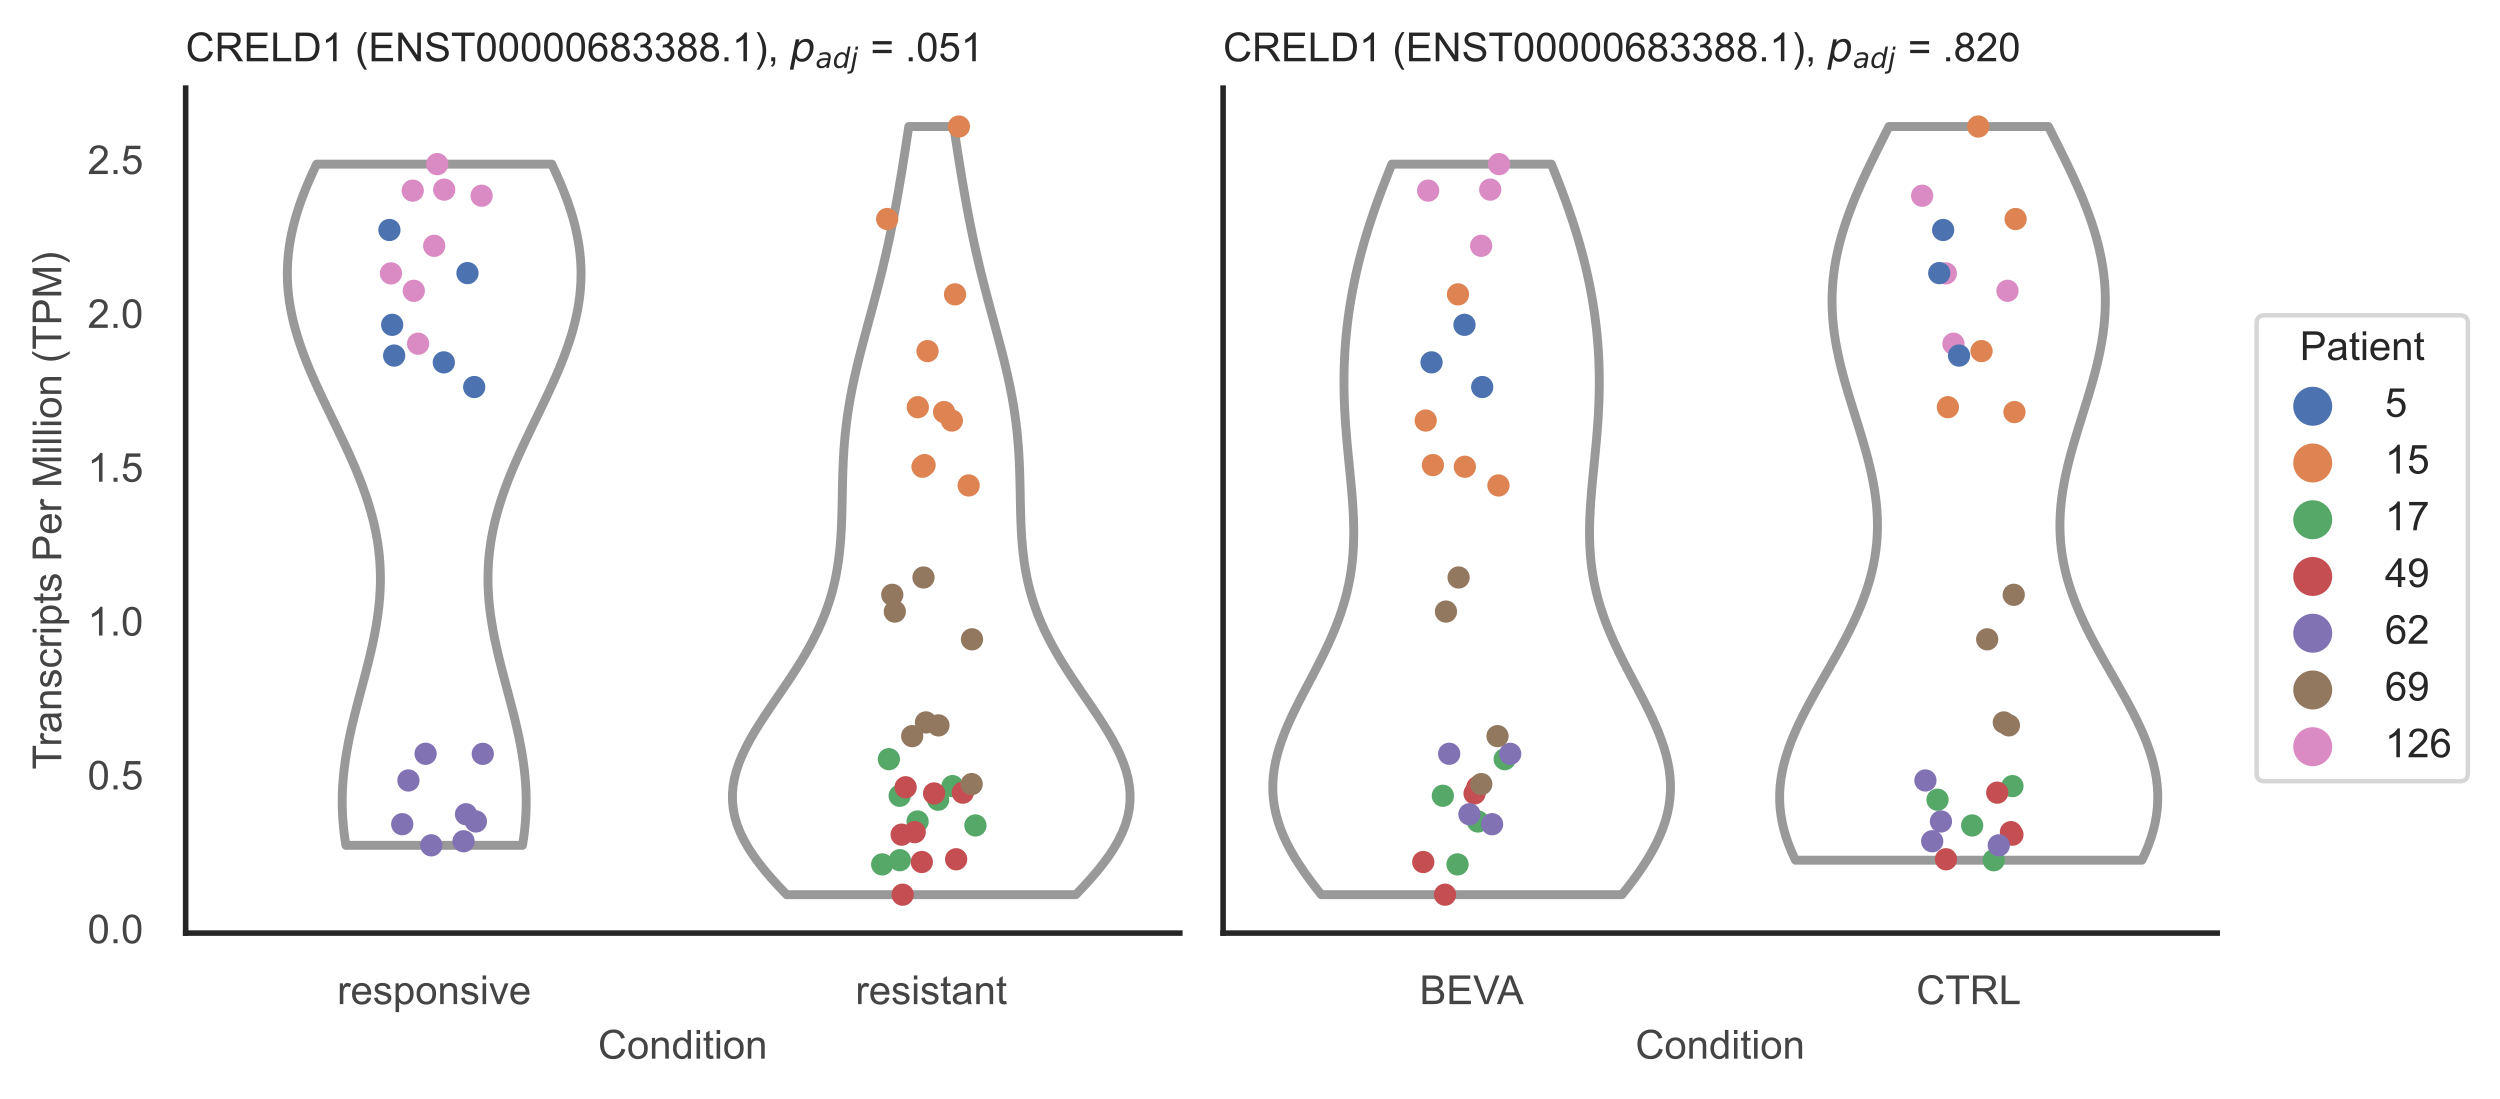 <?xml version="1.0" encoding="utf-8" standalone="no"?>
<!DOCTYPE svg PUBLIC "-//W3C//DTD SVG 1.1//EN"
  "http://www.w3.org/Graphics/SVG/1.1/DTD/svg11.dtd">
<!-- Created with matplotlib (https://matplotlib.org/) -->
<svg height="246.51pt" version="1.1" viewBox="0 0 560.896 246.51" width="560.896pt" xmlns="http://www.w3.org/2000/svg" xmlns:xlink="http://www.w3.org/1999/xlink">
 <defs>
  <style type="text/css">*{stroke-linecap:butt;stroke-linejoin:round;}</style>
 </defs>
 <g id="figure_1">
  <g id="patch_1">
   <path d="M 0 246.51 
L 560.896 246.51 
L 560.896 0 
L 0 0 
z
" style="fill:#ffffff;"/>
  </g>
  <g id="axes_1">
   <g id="patch_2">
    <path d="M 41.656 209.348 
L 264.694 209.348 
L 264.694 19.77 
L 41.656 19.77 
z
" style="fill:#ffffff;"/>
   </g>
   <g id="matplotlib.axis_1">
    <g id="xtick_1">
     <g id="text_1">
      <!-- responsive -->
      <g style="fill:#444444;" transform="translate(75.655 225.29)scale(0.09 -0.09)">
       <defs>
        <path d="M 6.5 0 
L 6.5 51.859 
L 14.406 51.859 
L 14.406 44 
Q 17.438 49.516 20 51.266 
Q 22.562 53.031 25.641 53.031 
Q 30.078 53.031 34.672 50.203 
L 31.641 42.047 
Q 28.422 43.953 25.203 43.953 
Q 22.312 43.953 20.016 42.219 
Q 17.719 40.484 16.75 37.406 
Q 15.281 32.719 15.281 27.156 
L 15.281 0 
z
" id="ArialMT-114"/>
        <path d="M 42.094 16.703 
L 51.172 15.578 
Q 49.031 7.625 43.219 3.219 
Q 37.406 -1.172 28.375 -1.172 
Q 17 -1.172 10.328 5.828 
Q 3.656 12.844 3.656 25.484 
Q 3.656 38.578 10.391 45.797 
Q 17.141 53.031 27.875 53.031 
Q 38.281 53.031 44.875 45.953 
Q 51.469 38.875 51.469 26.031 
Q 51.469 25.25 51.422 23.688 
L 12.75 23.688 
Q 13.234 15.141 17.578 10.594 
Q 21.922 6.062 28.422 6.062 
Q 33.25 6.062 36.672 8.594 
Q 40.094 11.141 42.094 16.703 
z
M 13.234 30.906 
L 42.188 30.906 
Q 41.609 37.453 38.875 40.719 
Q 34.672 45.797 27.984 45.797 
Q 21.922 45.797 17.797 41.75 
Q 13.672 37.703 13.234 30.906 
z
" id="ArialMT-101"/>
        <path d="M 3.078 15.484 
L 11.766 16.844 
Q 12.5 11.625 15.844 8.844 
Q 19.188 6.062 25.203 6.062 
Q 31.25 6.062 34.172 8.516 
Q 37.109 10.984 37.109 14.312 
Q 37.109 17.281 34.516 19 
Q 32.719 20.172 25.531 21.969 
Q 15.875 24.422 12.141 26.203 
Q 8.406 27.984 6.469 31.125 
Q 4.547 34.281 4.547 38.094 
Q 4.547 41.547 6.125 44.5 
Q 7.719 47.469 10.453 49.422 
Q 12.5 50.922 16.031 51.969 
Q 19.578 53.031 23.641 53.031 
Q 29.734 53.031 34.344 51.266 
Q 38.969 49.516 41.156 46.5 
Q 43.359 43.5 44.188 38.484 
L 35.594 37.312 
Q 35.016 41.312 32.203 43.547 
Q 29.391 45.797 24.266 45.797 
Q 18.219 45.797 15.625 43.797 
Q 13.031 41.797 13.031 39.109 
Q 13.031 37.406 14.109 36.031 
Q 15.188 34.625 17.484 33.688 
Q 18.797 33.203 25.25 31.453 
Q 34.578 28.953 38.25 27.359 
Q 41.938 25.781 44.031 22.75 
Q 46.141 19.734 46.141 15.234 
Q 46.141 10.844 43.578 6.953 
Q 41.016 3.078 36.172 0.953 
Q 31.344 -1.172 25.25 -1.172 
Q 15.141 -1.172 9.844 3.031 
Q 4.547 7.234 3.078 15.484 
z
" id="ArialMT-115"/>
        <path d="M 6.594 -19.875 
L 6.594 51.859 
L 14.594 51.859 
L 14.594 45.125 
Q 17.438 49.078 21 51.047 
Q 24.562 53.031 29.641 53.031 
Q 36.281 53.031 41.359 49.609 
Q 46.438 46.188 49.016 39.953 
Q 51.609 33.734 51.609 26.312 
Q 51.609 18.359 48.75 11.984 
Q 45.906 5.609 40.453 2.219 
Q 35.016 -1.172 29 -1.172 
Q 24.609 -1.172 21.109 0.688 
Q 17.625 2.547 15.375 5.375 
L 15.375 -19.875 
z
M 14.547 25.641 
Q 14.547 15.625 18.594 10.844 
Q 22.656 6.062 28.422 6.062 
Q 34.281 6.062 38.453 11.016 
Q 42.625 15.969 42.625 26.375 
Q 42.625 36.281 38.547 41.203 
Q 34.469 46.141 28.812 46.141 
Q 23.188 46.141 18.859 40.891 
Q 14.547 35.641 14.547 25.641 
z
" id="ArialMT-112"/>
        <path d="M 3.328 25.922 
Q 3.328 40.328 11.328 47.266 
Q 18.016 53.031 27.641 53.031 
Q 38.328 53.031 45.109 46.016 
Q 51.906 39.016 51.906 26.656 
Q 51.906 16.656 48.906 10.906 
Q 45.906 5.172 40.156 2 
Q 34.422 -1.172 27.641 -1.172 
Q 16.75 -1.172 10.031 5.812 
Q 3.328 12.797 3.328 25.922 
z
M 12.359 25.922 
Q 12.359 15.969 16.703 11.016 
Q 21.047 6.062 27.641 6.062 
Q 34.188 6.062 38.531 11.031 
Q 42.875 16.016 42.875 26.219 
Q 42.875 35.844 38.5 40.797 
Q 34.125 45.75 27.641 45.75 
Q 21.047 45.75 16.703 40.812 
Q 12.359 35.891 12.359 25.922 
z
" id="ArialMT-111"/>
        <path d="M 6.594 0 
L 6.594 51.859 
L 14.5 51.859 
L 14.5 44.484 
Q 20.219 53.031 31 53.031 
Q 35.688 53.031 39.625 51.344 
Q 43.562 49.656 45.516 46.922 
Q 47.469 44.188 48.25 40.438 
Q 48.734 37.984 48.734 31.891 
L 48.734 0 
L 39.938 0 
L 39.938 31.547 
Q 39.938 36.922 38.906 39.578 
Q 37.891 42.234 35.281 43.812 
Q 32.672 45.406 29.156 45.406 
Q 23.531 45.406 19.453 41.844 
Q 15.375 38.281 15.375 28.328 
L 15.375 0 
z
" id="ArialMT-110"/>
        <path d="M 6.641 61.469 
L 6.641 71.578 
L 15.438 71.578 
L 15.438 61.469 
z
M 6.641 0 
L 6.641 51.859 
L 15.438 51.859 
L 15.438 0 
z
" id="ArialMT-105"/>
        <path d="M 21 0 
L 1.266 51.859 
L 10.547 51.859 
L 21.688 20.797 
Q 23.484 15.766 25 10.359 
Q 26.172 14.453 28.266 20.219 
L 39.797 51.859 
L 48.828 51.859 
L 29.203 0 
z
" id="ArialMT-118"/>
       </defs>
       <use xlink:href="#ArialMT-114"/>
       <use x="33.301" xlink:href="#ArialMT-101"/>
       <use x="88.916" xlink:href="#ArialMT-115"/>
       <use x="138.916" xlink:href="#ArialMT-112"/>
       <use x="194.531" xlink:href="#ArialMT-111"/>
       <use x="250.146" xlink:href="#ArialMT-110"/>
       <use x="305.762" xlink:href="#ArialMT-115"/>
       <use x="355.762" xlink:href="#ArialMT-105"/>
       <use x="377.979" xlink:href="#ArialMT-118"/>
       <use x="427.979" xlink:href="#ArialMT-101"/>
      </g>
     </g>
    </g>
    <g id="xtick_2">
     <g id="text_2">
      <!-- resistant -->
      <g style="fill:#444444;" transform="translate(191.929 225.29)scale(0.09 -0.09)">
       <defs>
        <path d="M 25.781 7.859 
L 27.047 0.094 
Q 23.344 -0.688 20.406 -0.688 
Q 15.625 -0.688 12.984 0.828 
Q 10.359 2.344 9.281 4.812 
Q 8.203 7.281 8.203 15.188 
L 8.203 45.016 
L 1.766 45.016 
L 1.766 51.859 
L 8.203 51.859 
L 8.203 64.703 
L 16.938 69.969 
L 16.938 51.859 
L 25.781 51.859 
L 25.781 45.016 
L 16.938 45.016 
L 16.938 14.703 
Q 16.938 10.938 17.406 9.859 
Q 17.875 8.797 18.922 8.156 
Q 19.969 7.516 21.922 7.516 
Q 23.391 7.516 25.781 7.859 
z
" id="ArialMT-116"/>
        <path d="M 40.438 6.391 
Q 35.547 2.25 31.031 0.531 
Q 26.516 -1.172 21.344 -1.172 
Q 12.797 -1.172 8.203 3 
Q 3.609 7.172 3.609 13.672 
Q 3.609 17.484 5.344 20.625 
Q 7.078 23.781 9.891 25.688 
Q 12.703 27.594 16.219 28.562 
Q 18.797 29.25 24.031 29.891 
Q 34.672 31.156 39.703 32.906 
Q 39.75 34.719 39.75 35.203 
Q 39.75 40.578 37.25 42.781 
Q 33.891 45.75 27.25 45.75 
Q 21.047 45.75 18.094 43.578 
Q 15.141 41.406 13.719 35.891 
L 5.125 37.062 
Q 6.297 42.578 8.984 45.969 
Q 11.672 49.359 16.75 51.188 
Q 21.828 53.031 28.516 53.031 
Q 35.156 53.031 39.297 51.469 
Q 43.453 49.906 45.406 47.531 
Q 47.359 45.172 48.141 41.547 
Q 48.578 39.312 48.578 33.453 
L 48.578 21.734 
Q 48.578 9.469 49.141 6.219 
Q 49.703 2.984 51.375 0 
L 42.188 0 
Q 40.828 2.734 40.438 6.391 
z
M 39.703 26.031 
Q 34.906 24.078 25.344 22.703 
Q 19.922 21.922 17.672 20.938 
Q 15.438 19.969 14.203 18.094 
Q 12.984 16.219 12.984 13.922 
Q 12.984 10.406 15.641 8.062 
Q 18.312 5.719 23.438 5.719 
Q 28.516 5.719 32.469 7.938 
Q 36.422 10.156 38.281 14.016 
Q 39.703 17 39.703 22.797 
z
" id="ArialMT-97"/>
       </defs>
       <use xlink:href="#ArialMT-114"/>
       <use x="33.301" xlink:href="#ArialMT-101"/>
       <use x="88.916" xlink:href="#ArialMT-115"/>
       <use x="138.916" xlink:href="#ArialMT-105"/>
       <use x="161.133" xlink:href="#ArialMT-115"/>
       <use x="211.133" xlink:href="#ArialMT-116"/>
       <use x="238.916" xlink:href="#ArialMT-97"/>
       <use x="294.531" xlink:href="#ArialMT-110"/>
       <use x="350.146" xlink:href="#ArialMT-116"/>
      </g>
     </g>
    </g>
    <g id="text_3">
     <!-- Condition -->
     <g style="fill:#444444;" transform="translate(134.163 237.521)scale(0.09 -0.09)">
      <defs>
       <path d="M 58.797 25.094 
L 68.266 22.703 
Q 65.281 11.031 57.547 4.906 
Q 49.812 -1.219 38.625 -1.219 
Q 27.047 -1.219 19.797 3.484 
Q 12.547 8.203 8.766 17.141 
Q 4.984 26.078 4.984 36.328 
Q 4.984 47.516 9.25 55.828 
Q 13.531 64.156 21.406 68.469 
Q 29.297 72.797 38.766 72.797 
Q 49.516 72.797 56.828 67.328 
Q 64.156 61.859 67.047 51.953 
L 57.719 49.75 
Q 55.219 57.562 50.484 61.125 
Q 45.75 64.703 38.578 64.703 
Q 30.328 64.703 24.781 60.734 
Q 19.234 56.781 16.984 50.109 
Q 14.75 43.453 14.75 36.375 
Q 14.75 27.25 17.406 20.438 
Q 20.062 13.625 25.672 10.25 
Q 31.297 6.891 37.844 6.891 
Q 45.797 6.891 51.312 11.469 
Q 56.844 16.062 58.797 25.094 
z
" id="ArialMT-67"/>
       <path d="M 40.234 0 
L 40.234 6.547 
Q 35.297 -1.172 25.734 -1.172 
Q 19.531 -1.172 14.328 2.25 
Q 9.125 5.672 6.266 11.797 
Q 3.422 17.922 3.422 25.875 
Q 3.422 33.641 6 39.969 
Q 8.594 46.297 13.766 49.656 
Q 18.953 53.031 25.344 53.031 
Q 30.031 53.031 33.688 51.047 
Q 37.359 49.078 39.656 45.906 
L 39.656 71.578 
L 48.391 71.578 
L 48.391 0 
z
M 12.453 25.875 
Q 12.453 15.922 16.641 10.984 
Q 20.844 6.062 26.562 6.062 
Q 32.328 6.062 36.344 10.766 
Q 40.375 15.484 40.375 25.141 
Q 40.375 35.797 36.266 40.766 
Q 32.172 45.75 26.172 45.75 
Q 20.312 45.75 16.375 40.969 
Q 12.453 36.188 12.453 25.875 
z
" id="ArialMT-100"/>
      </defs>
      <use xlink:href="#ArialMT-67"/>
      <use x="72.217" xlink:href="#ArialMT-111"/>
      <use x="127.832" xlink:href="#ArialMT-110"/>
      <use x="183.447" xlink:href="#ArialMT-100"/>
      <use x="239.062" xlink:href="#ArialMT-105"/>
      <use x="261.279" xlink:href="#ArialMT-116"/>
      <use x="289.062" xlink:href="#ArialMT-105"/>
      <use x="311.279" xlink:href="#ArialMT-111"/>
      <use x="366.895" xlink:href="#ArialMT-110"/>
     </g>
    </g>
   </g>
   <g id="matplotlib.axis_2">
    <g id="ytick_1">
     <g id="text_4">
      <!-- 0.0 -->
      <g style="fill:#444444;" transform="translate(19.646 211.622)scale(0.09 -0.09)">
       <defs>
        <path d="M 4.156 35.297 
Q 4.156 48 6.766 55.734 
Q 9.375 63.484 14.516 67.672 
Q 19.672 71.875 27.484 71.875 
Q 33.25 71.875 37.594 69.547 
Q 41.938 67.234 44.766 62.859 
Q 47.609 58.5 49.219 52.219 
Q 50.828 45.953 50.828 35.297 
Q 50.828 22.703 48.234 14.969 
Q 45.656 7.234 40.5 3 
Q 35.359 -1.219 27.484 -1.219 
Q 17.141 -1.219 11.234 6.203 
Q 4.156 15.141 4.156 35.297 
z
M 13.188 35.297 
Q 13.188 17.672 17.312 11.828 
Q 21.438 6 27.484 6 
Q 33.547 6 37.672 11.859 
Q 41.797 17.719 41.797 35.297 
Q 41.797 52.984 37.672 58.781 
Q 33.547 64.594 27.391 64.594 
Q 21.344 64.594 17.719 59.469 
Q 13.188 52.938 13.188 35.297 
z
" id="ArialMT-48"/>
        <path d="M 9.078 0 
L 9.078 10.016 
L 19.094 10.016 
L 19.094 0 
z
" id="ArialMT-46"/>
       </defs>
       <use xlink:href="#ArialMT-48"/>
       <use x="55.615" xlink:href="#ArialMT-46"/>
       <use x="83.398" xlink:href="#ArialMT-48"/>
      </g>
     </g>
    </g>
    <g id="ytick_2">
     <g id="text_5">
      <!-- 0.5 -->
      <g style="fill:#444444;" transform="translate(19.646 177.107)scale(0.09 -0.09)">
       <defs>
        <path d="M 4.156 18.75 
L 13.375 19.531 
Q 14.406 12.797 18.141 9.391 
Q 21.875 6 27.156 6 
Q 33.5 6 37.891 10.781 
Q 42.281 15.578 42.281 23.484 
Q 42.281 31 38.062 35.344 
Q 33.844 39.703 27 39.703 
Q 22.75 39.703 19.328 37.766 
Q 15.922 35.844 13.969 32.766 
L 5.719 33.844 
L 12.641 70.609 
L 48.25 70.609 
L 48.25 62.203 
L 19.672 62.203 
L 15.828 42.969 
Q 22.266 47.469 29.344 47.469 
Q 38.719 47.469 45.156 40.969 
Q 51.609 34.469 51.609 24.266 
Q 51.609 14.547 45.953 7.469 
Q 39.062 -1.219 27.156 -1.219 
Q 17.391 -1.219 11.203 4.25 
Q 5.031 9.719 4.156 18.75 
z
" id="ArialMT-53"/>
       </defs>
       <use xlink:href="#ArialMT-48"/>
       <use x="55.615" xlink:href="#ArialMT-46"/>
       <use x="83.398" xlink:href="#ArialMT-53"/>
      </g>
     </g>
    </g>
    <g id="ytick_3">
     <g id="text_6">
      <!-- 1.0 -->
      <g style="fill:#444444;" transform="translate(19.646 142.592)scale(0.09 -0.09)">
       <defs>
        <path d="M 37.25 0 
L 28.469 0 
L 28.469 56 
Q 25.297 52.984 20.141 49.953 
Q 14.984 46.922 10.891 45.406 
L 10.891 53.906 
Q 18.266 57.375 23.781 62.297 
Q 29.297 67.234 31.594 71.875 
L 37.25 71.875 
z
" id="ArialMT-49"/>
       </defs>
       <use xlink:href="#ArialMT-49"/>
       <use x="55.615" xlink:href="#ArialMT-46"/>
       <use x="83.398" xlink:href="#ArialMT-48"/>
      </g>
     </g>
    </g>
    <g id="ytick_4">
     <g id="text_7">
      <!-- 1.5 -->
      <g style="fill:#444444;" transform="translate(19.646 108.078)scale(0.09 -0.09)">
       <use xlink:href="#ArialMT-49"/>
       <use x="55.615" xlink:href="#ArialMT-46"/>
       <use x="83.398" xlink:href="#ArialMT-53"/>
      </g>
     </g>
    </g>
    <g id="ytick_5">
     <g id="text_8">
      <!-- 2.0 -->
      <g style="fill:#444444;" transform="translate(19.646 73.563)scale(0.09 -0.09)">
       <defs>
        <path d="M 50.344 8.453 
L 50.344 0 
L 3.031 0 
Q 2.938 3.172 4.047 6.109 
Q 5.859 10.938 9.828 15.625 
Q 13.812 20.312 21.344 26.469 
Q 33.016 36.031 37.109 41.625 
Q 41.219 47.219 41.219 52.203 
Q 41.219 57.422 37.469 61 
Q 33.734 64.594 27.734 64.594 
Q 21.391 64.594 17.578 60.781 
Q 13.766 56.984 13.719 50.25 
L 4.688 51.172 
Q 5.609 61.281 11.656 66.578 
Q 17.719 71.875 27.938 71.875 
Q 38.234 71.875 44.234 66.156 
Q 50.25 60.453 50.25 52 
Q 50.25 47.703 48.484 43.547 
Q 46.734 39.406 42.656 34.812 
Q 38.578 30.219 29.109 22.219 
Q 21.188 15.578 18.938 13.203 
Q 16.703 10.844 15.234 8.453 
z
" id="ArialMT-50"/>
       </defs>
       <use xlink:href="#ArialMT-50"/>
       <use x="55.615" xlink:href="#ArialMT-46"/>
       <use x="83.398" xlink:href="#ArialMT-48"/>
      </g>
     </g>
    </g>
    <g id="ytick_6">
     <g id="text_9">
      <!-- 2.5 -->
      <g style="fill:#444444;" transform="translate(19.646 39.048)scale(0.09 -0.09)">
       <use xlink:href="#ArialMT-50"/>
       <use x="55.615" xlink:href="#ArialMT-46"/>
       <use x="83.398" xlink:href="#ArialMT-53"/>
      </g>
     </g>
    </g>
    <g id="text_10">
     <!-- Transcripts Per Million (TPM) -->
     <g style="fill:#444444;" transform="translate(13.752 172.644)rotate(-90)scale(0.09 -0.09)">
      <defs>
       <path d="M 25.922 0 
L 25.922 63.141 
L 2.344 63.141 
L 2.344 71.578 
L 59.078 71.578 
L 59.078 63.141 
L 35.406 63.141 
L 35.406 0 
z
" id="ArialMT-84"/>
       <path d="M 40.438 19 
L 49.078 17.875 
Q 47.656 8.938 41.812 3.875 
Q 35.984 -1.172 27.484 -1.172 
Q 16.844 -1.172 10.375 5.781 
Q 3.906 12.75 3.906 25.734 
Q 3.906 34.125 6.688 40.422 
Q 9.469 46.734 15.156 49.875 
Q 20.844 53.031 27.547 53.031 
Q 35.984 53.031 41.359 48.75 
Q 46.734 44.484 48.25 36.625 
L 39.703 35.297 
Q 38.484 40.531 35.375 43.156 
Q 32.281 45.797 27.875 45.797 
Q 21.234 45.797 17.078 41.031 
Q 12.938 36.281 12.938 25.984 
Q 12.938 15.531 16.938 10.797 
Q 20.953 6.062 27.391 6.062 
Q 32.562 6.062 36.031 9.234 
Q 39.5 12.406 40.438 19 
z
" id="ArialMT-99"/>
       <path id="ArialMT-32"/>
       <path d="M 7.719 0 
L 7.719 71.578 
L 34.719 71.578 
Q 41.844 71.578 45.609 70.906 
Q 50.875 70.016 54.438 67.547 
Q 58.016 65.094 60.188 60.641 
Q 62.359 56.203 62.359 50.875 
Q 62.359 41.75 56.547 35.422 
Q 50.734 29.109 35.547 29.109 
L 17.188 29.109 
L 17.188 0 
z
M 17.188 37.547 
L 35.688 37.547 
Q 44.875 37.547 48.734 40.969 
Q 52.594 44.391 52.594 50.594 
Q 52.594 55.078 50.312 58.266 
Q 48.047 61.469 44.344 62.5 
Q 41.938 63.141 35.5 63.141 
L 17.188 63.141 
z
" id="ArialMT-80"/>
       <path d="M 7.422 0 
L 7.422 71.578 
L 21.688 71.578 
L 38.625 20.906 
Q 40.969 13.812 42.047 10.297 
Q 43.266 14.203 45.844 21.781 
L 62.984 71.578 
L 75.734 71.578 
L 75.734 0 
L 66.609 0 
L 66.609 59.906 
L 45.797 0 
L 37.25 0 
L 16.547 60.938 
L 16.547 0 
z
" id="ArialMT-77"/>
       <path d="M 6.391 0 
L 6.391 71.578 
L 15.188 71.578 
L 15.188 0 
z
" id="ArialMT-108"/>
       <path d="M 23.391 -21.047 
Q 16.109 -11.859 11.078 0.438 
Q 6.062 12.75 6.062 25.922 
Q 6.062 37.547 9.812 48.188 
Q 14.203 60.547 23.391 72.797 
L 29.688 72.797 
Q 23.781 62.641 21.875 58.297 
Q 18.891 51.562 17.188 44.234 
Q 15.094 35.109 15.094 25.875 
Q 15.094 2.391 29.688 -21.047 
z
" id="ArialMT-40"/>
       <path d="M 12.359 -21.047 
L 6.062 -21.047 
Q 20.656 2.391 20.656 25.875 
Q 20.656 35.062 18.562 44.094 
Q 16.891 51.422 13.922 58.156 
Q 12.016 62.547 6.062 72.797 
L 12.359 72.797 
Q 21.531 60.547 25.922 48.188 
Q 29.688 37.547 29.688 25.922 
Q 29.688 12.75 24.625 0.438 
Q 19.578 -11.859 12.359 -21.047 
z
" id="ArialMT-41"/>
      </defs>
      <use xlink:href="#ArialMT-84"/>
      <use x="57.334" xlink:href="#ArialMT-114"/>
      <use x="90.635" xlink:href="#ArialMT-97"/>
      <use x="146.25" xlink:href="#ArialMT-110"/>
      <use x="201.865" xlink:href="#ArialMT-115"/>
      <use x="251.865" xlink:href="#ArialMT-99"/>
      <use x="301.865" xlink:href="#ArialMT-114"/>
      <use x="335.166" xlink:href="#ArialMT-105"/>
      <use x="357.383" xlink:href="#ArialMT-112"/>
      <use x="412.998" xlink:href="#ArialMT-116"/>
      <use x="440.781" xlink:href="#ArialMT-115"/>
      <use x="490.781" xlink:href="#ArialMT-32"/>
      <use x="518.564" xlink:href="#ArialMT-80"/>
      <use x="585.264" xlink:href="#ArialMT-101"/>
      <use x="640.879" xlink:href="#ArialMT-114"/>
      <use x="674.18" xlink:href="#ArialMT-32"/>
      <use x="701.963" xlink:href="#ArialMT-77"/>
      <use x="785.264" xlink:href="#ArialMT-105"/>
      <use x="807.48" xlink:href="#ArialMT-108"/>
      <use x="829.697" xlink:href="#ArialMT-108"/>
      <use x="851.914" xlink:href="#ArialMT-105"/>
      <use x="874.131" xlink:href="#ArialMT-111"/>
      <use x="929.746" xlink:href="#ArialMT-110"/>
      <use x="985.361" xlink:href="#ArialMT-32"/>
      <use x="1013.145" xlink:href="#ArialMT-40"/>
      <use x="1046.445" xlink:href="#ArialMT-84"/>
      <use x="1107.529" xlink:href="#ArialMT-80"/>
      <use x="1174.229" xlink:href="#ArialMT-77"/>
      <use x="1257.529" xlink:href="#ArialMT-41"/>
     </g>
    </g>
   </g>
   <g id="PolyCollection_1">
    <defs>
     <path d="M 117.227 -56.853 
L 77.604 -56.853 
L 77.366 -58.396 
L 77.167 -59.94 
L 77.008 -61.484 
L 76.89 -63.028 
L 76.813 -64.571 
L 76.778 -66.115 
L 76.784 -67.659 
L 76.83 -69.203 
L 76.916 -70.747 
L 77.04 -72.29 
L 77.203 -73.834 
L 77.4 -75.378 
L 77.631 -76.922 
L 77.894 -78.465 
L 78.186 -80.009 
L 78.503 -81.553 
L 78.844 -83.097 
L 79.205 -84.641 
L 79.583 -86.184 
L 79.975 -87.728 
L 80.376 -89.272 
L 80.784 -90.816 
L 81.195 -92.359 
L 81.604 -93.903 
L 82.009 -95.447 
L 82.406 -96.991 
L 82.791 -98.535 
L 83.161 -100.078 
L 83.512 -101.622 
L 83.84 -103.166 
L 84.144 -104.71 
L 84.419 -106.253 
L 84.664 -107.797 
L 84.874 -109.341 
L 85.049 -110.885 
L 85.185 -112.429 
L 85.282 -113.972 
L 85.337 -115.516 
L 85.348 -117.06 
L 85.315 -118.604 
L 85.237 -120.147 
L 85.114 -121.691 
L 84.944 -123.235 
L 84.728 -124.779 
L 84.467 -126.323 
L 84.161 -127.866 
L 83.81 -129.41 
L 83.415 -130.954 
L 82.98 -132.498 
L 82.503 -134.041 
L 81.989 -135.585 
L 81.439 -137.129 
L 80.854 -138.673 
L 80.239 -140.217 
L 79.596 -141.76 
L 78.927 -143.304 
L 78.236 -144.848 
L 77.527 -146.392 
L 76.802 -147.935 
L 76.066 -149.479 
L 75.323 -151.023 
L 74.575 -152.567 
L 73.827 -154.111 
L 73.084 -155.654 
L 72.348 -157.198 
L 71.624 -158.742 
L 70.916 -160.286 
L 70.227 -161.829 
L 69.562 -163.373 
L 68.924 -164.917 
L 68.317 -166.461 
L 67.744 -168.005 
L 67.208 -169.548 
L 66.713 -171.092 
L 66.261 -172.636 
L 65.855 -174.18 
L 65.497 -175.723 
L 65.19 -177.267 
L 64.935 -178.811 
L 64.734 -180.355 
L 64.588 -181.899 
L 64.498 -183.442 
L 64.464 -184.986 
L 64.488 -186.53 
L 64.569 -188.074 
L 64.707 -189.617 
L 64.901 -191.161 
L 65.151 -192.705 
L 65.455 -194.249 
L 65.812 -195.793 
L 66.219 -197.336 
L 66.676 -198.88 
L 67.18 -200.424 
L 67.729 -201.968 
L 68.319 -203.511 
L 68.949 -205.055 
L 69.614 -206.599 
L 70.313 -208.143 
L 71.042 -209.686 
L 123.789 -209.686 
L 123.789 -209.686 
L 124.518 -208.143 
L 125.217 -206.599 
L 125.882 -205.055 
L 126.512 -203.511 
L 127.102 -201.968 
L 127.651 -200.424 
L 128.155 -198.88 
L 128.612 -197.336 
L 129.019 -195.793 
L 129.376 -194.249 
L 129.68 -192.705 
L 129.93 -191.161 
L 130.124 -189.617 
L 130.262 -188.074 
L 130.343 -186.53 
L 130.367 -184.986 
L 130.333 -183.442 
L 130.243 -181.899 
L 130.097 -180.355 
L 129.896 -178.811 
L 129.641 -177.267 
L 129.334 -175.723 
L 128.976 -174.18 
L 128.57 -172.636 
L 128.118 -171.092 
L 127.623 -169.548 
L 127.087 -168.005 
L 126.514 -166.461 
L 125.907 -164.917 
L 125.269 -163.373 
L 124.604 -161.829 
L 123.915 -160.286 
L 123.207 -158.742 
L 122.483 -157.198 
L 121.747 -155.654 
L 121.004 -154.111 
L 120.256 -152.567 
L 119.508 -151.023 
L 118.765 -149.479 
L 118.029 -147.935 
L 117.304 -146.392 
L 116.595 -144.848 
L 115.904 -143.304 
L 115.235 -141.76 
L 114.592 -140.217 
L 113.976 -138.673 
L 113.392 -137.129 
L 112.842 -135.585 
L 112.327 -134.041 
L 111.851 -132.498 
L 111.415 -130.954 
L 111.021 -129.41 
L 110.67 -127.866 
L 110.364 -126.323 
L 110.102 -124.779 
L 109.887 -123.235 
L 109.717 -121.691 
L 109.594 -120.147 
L 109.516 -118.604 
L 109.483 -117.06 
L 109.494 -115.516 
L 109.549 -113.972 
L 109.645 -112.429 
L 109.782 -110.885 
L 109.957 -109.341 
L 110.167 -107.797 
L 110.412 -106.253 
L 110.687 -104.71 
L 110.991 -103.166 
L 111.319 -101.622 
L 111.67 -100.078 
L 112.04 -98.535 
L 112.425 -96.991 
L 112.822 -95.447 
L 113.227 -93.903 
L 113.636 -92.359 
L 114.047 -90.816 
L 114.455 -89.272 
L 114.856 -87.728 
L 115.248 -86.184 
L 115.626 -84.641 
L 115.987 -83.097 
L 116.328 -81.553 
L 116.645 -80.009 
L 116.937 -78.465 
L 117.2 -76.922 
L 117.431 -75.378 
L 117.628 -73.834 
L 117.79 -72.29 
L 117.915 -70.747 
L 118.001 -69.203 
L 118.047 -67.659 
L 118.053 -66.115 
L 118.017 -64.571 
L 117.941 -63.028 
L 117.822 -61.484 
L 117.664 -59.94 
L 117.465 -58.396 
L 117.227 -56.853 
z
" id="m3d57f583d0" style="stroke:#999999;stroke-width:2;"/>
    </defs>
    <g clip-path="url(#pa9933338a2)">
     <use style="fill:#ffffff;stroke:#999999;stroke-width:2;" x="0" xlink:href="#m3d57f583d0" y="246.51"/>
    </g>
   </g>
   <g id="PolyCollection_2">
    <defs>
     <path d="M 241.371 -45.779 
L 176.498 -45.779 
L 174.838 -47.52 
L 173.25 -49.26 
L 171.751 -51.001 
L 170.356 -52.742 
L 169.079 -54.483 
L 167.935 -56.224 
L 166.933 -57.965 
L 166.085 -59.706 
L 165.398 -61.446 
L 164.877 -63.187 
L 164.525 -64.928 
L 164.342 -66.669 
L 164.327 -68.41 
L 164.475 -70.151 
L 164.78 -71.891 
L 165.234 -73.632 
L 165.825 -75.373 
L 166.543 -77.114 
L 167.372 -78.855 
L 168.299 -80.596 
L 169.31 -82.337 
L 170.387 -84.077 
L 171.515 -85.818 
L 172.679 -87.559 
L 173.864 -89.3 
L 175.055 -91.041 
L 176.239 -92.782 
L 177.403 -94.522 
L 178.536 -96.263 
L 179.629 -98.004 
L 180.672 -99.745 
L 181.66 -101.486 
L 182.585 -103.227 
L 183.444 -104.968 
L 184.235 -106.708 
L 184.955 -108.449 
L 185.604 -110.19 
L 186.183 -111.931 
L 186.693 -113.672 
L 187.137 -115.413 
L 187.519 -117.153 
L 187.841 -118.894 
L 188.109 -120.635 
L 188.327 -122.376 
L 188.502 -124.117 
L 188.638 -125.858 
L 188.742 -127.599 
L 188.82 -129.339 
L 188.877 -131.08 
L 188.921 -132.821 
L 188.957 -134.562 
L 188.99 -136.303 
L 189.026 -138.044 
L 189.071 -139.784 
L 189.13 -141.525 
L 189.206 -143.266 
L 189.303 -145.007 
L 189.425 -146.748 
L 189.574 -148.489 
L 189.753 -150.229 
L 189.961 -151.97 
L 190.201 -153.711 
L 190.471 -155.452 
L 190.772 -157.193 
L 191.102 -158.934 
L 191.459 -160.675 
L 191.841 -162.415 
L 192.245 -164.156 
L 192.669 -165.897 
L 193.109 -167.638 
L 193.562 -169.379 
L 194.024 -171.12 
L 194.493 -172.86 
L 194.965 -174.601 
L 195.436 -176.342 
L 195.905 -178.083 
L 196.369 -179.824 
L 196.825 -181.565 
L 197.272 -183.306 
L 197.708 -185.046 
L 198.132 -186.787 
L 198.543 -188.528 
L 198.941 -190.269 
L 199.325 -192.01 
L 199.696 -193.751 
L 200.053 -195.491 
L 200.399 -197.232 
L 200.732 -198.973 
L 201.055 -200.714 
L 201.368 -202.455 
L 201.672 -204.196 
L 201.968 -205.937 
L 202.258 -207.677 
L 202.541 -209.418 
L 202.819 -211.159 
L 203.093 -212.9 
L 203.362 -214.641 
L 203.628 -216.382 
L 203.891 -218.122 
L 213.978 -218.122 
L 213.978 -218.122 
L 214.241 -216.382 
L 214.507 -214.641 
L 214.776 -212.9 
L 215.05 -211.159 
L 215.328 -209.418 
L 215.611 -207.677 
L 215.901 -205.937 
L 216.197 -204.196 
L 216.501 -202.455 
L 216.814 -200.714 
L 217.137 -198.973 
L 217.47 -197.232 
L 217.816 -195.491 
L 218.173 -193.751 
L 218.544 -192.01 
L 218.928 -190.269 
L 219.326 -188.528 
L 219.737 -186.787 
L 220.161 -185.046 
L 220.597 -183.306 
L 221.044 -181.565 
L 221.5 -179.824 
L 221.964 -178.083 
L 222.433 -176.342 
L 222.904 -174.601 
L 223.376 -172.86 
L 223.845 -171.12 
L 224.307 -169.379 
L 224.76 -167.638 
L 225.2 -165.897 
L 225.624 -164.156 
L 226.028 -162.415 
L 226.41 -160.675 
L 226.767 -158.934 
L 227.097 -157.193 
L 227.398 -155.452 
L 227.668 -153.711 
L 227.908 -151.97 
L 228.117 -150.229 
L 228.295 -148.489 
L 228.444 -146.748 
L 228.566 -145.007 
L 228.663 -143.266 
L 228.739 -141.525 
L 228.798 -139.784 
L 228.843 -138.044 
L 228.879 -136.303 
L 228.912 -134.562 
L 228.948 -132.821 
L 228.992 -131.08 
L 229.049 -129.339 
L 229.127 -127.599 
L 229.231 -125.858 
L 229.367 -124.117 
L 229.542 -122.376 
L 229.76 -120.635 
L 230.028 -118.894 
L 230.351 -117.153 
L 230.732 -115.413 
L 231.176 -113.672 
L 231.686 -111.931 
L 232.265 -110.19 
L 232.914 -108.449 
L 233.634 -106.708 
L 234.425 -104.968 
L 235.284 -103.227 
L 236.21 -101.486 
L 237.197 -99.745 
L 238.24 -98.004 
L 239.333 -96.263 
L 240.466 -94.522 
L 241.63 -92.782 
L 242.814 -91.041 
L 244.005 -89.3 
L 245.19 -87.559 
L 246.354 -85.818 
L 247.482 -84.077 
L 248.559 -82.337 
L 249.57 -80.596 
L 250.497 -78.855 
L 251.327 -77.114 
L 252.044 -75.373 
L 252.635 -73.632 
L 253.089 -71.891 
L 253.394 -70.151 
L 253.542 -68.41 
L 253.527 -66.669 
L 253.344 -64.928 
L 252.992 -63.187 
L 252.471 -61.446 
L 251.784 -59.706 
L 250.936 -57.965 
L 249.934 -56.224 
L 248.79 -54.483 
L 247.513 -52.742 
L 246.118 -51.001 
L 244.619 -49.26 
L 243.031 -47.52 
L 241.371 -45.779 
z
" id="m5779160b1a" style="stroke:#999999;stroke-width:2;"/>
    </defs>
    <g clip-path="url(#pa9933338a2)">
     <use style="fill:#ffffff;stroke:#999999;stroke-width:2;" x="0" xlink:href="#m5779160b1a" y="246.51"/>
    </g>
   </g>
   <g id="PathCollection_1"/>
   <g id="PathCollection_2"/>
   <g id="PathCollection_3"/>
   <g id="PathCollection_4"/>
   <g id="PathCollection_5"/>
   <g id="PathCollection_6"/>
   <g id="PathCollection_7"/>
   <g id="patch_3">
    <path d="M 41.656 209.348 
L 41.656 19.77 
" style="fill:none;stroke:#262626;stroke-linecap:square;stroke-linejoin:miter;stroke-width:1.25;"/>
   </g>
   <g id="patch_4">
    <path d="M 41.656 209.348 
L 264.694 209.348 
" style="fill:none;stroke:#262626;stroke-linecap:square;stroke-linejoin:miter;stroke-width:1.25;"/>
   </g>
   <g id="PathCollection_8">
    <defs>
     <path d="M 0 2.5 
C 0.663 2.5 1.299 2.237 1.768 1.768 
C 2.237 1.299 2.5 0.663 2.5 -0 
C 2.5 -0.663 2.237 -1.299 1.768 -1.768 
C 1.299 -2.237 0.663 -2.5 0 -2.5 
C -0.663 -2.5 -1.299 -2.237 -1.768 -1.768 
C -2.237 -1.299 -2.5 -0.663 -2.5 0 
C -2.5 0.663 -2.237 1.299 -1.768 1.768 
C -1.299 2.237 -0.663 2.5 0 2.5 
z
" id="C0_0_1ff4ae9319"/>
    </defs>
    <g clip-path="url(#pa9933338a2)">
     <use style="fill:#da8bc3;" x="98.094" xlink:href="#C0_0_1ff4ae9319" y="36.823"/>
    </g>
    <g clip-path="url(#pa9933338a2)">
     <use style="fill:#da8bc3;" x="99.66" xlink:href="#C0_0_1ff4ae9319" y="42.544"/>
    </g>
    <g clip-path="url(#pa9933338a2)">
     <use style="fill:#da8bc3;" x="97.417" xlink:href="#C0_0_1ff4ae9319" y="55.148"/>
    </g>
    <g clip-path="url(#pa9933338a2)">
     <use style="fill:#da8bc3;" x="92.597" xlink:href="#C0_0_1ff4ae9319" y="42.769"/>
    </g>
    <g clip-path="url(#pa9933338a2)">
     <use style="fill:#da8bc3;" x="108.055" xlink:href="#C0_0_1ff4ae9319" y="43.914"/>
    </g>
    <g clip-path="url(#pa9933338a2)">
     <use style="fill:#da8bc3;" x="93.805" xlink:href="#C0_0_1ff4ae9319" y="77.111"/>
    </g>
    <g clip-path="url(#pa9933338a2)">
     <use style="fill:#da8bc3;" x="87.717" xlink:href="#C0_0_1ff4ae9319" y="61.337"/>
    </g>
    <g clip-path="url(#pa9933338a2)">
     <use style="fill:#da8bc3;" x="92.836" xlink:href="#C0_0_1ff4ae9319" y="65.245"/>
    </g>
    <g clip-path="url(#pa9933338a2)">
     <use style="fill:#4c72b0;" x="106.395" xlink:href="#C0_0_1ff4ae9319" y="86.835"/>
    </g>
    <g clip-path="url(#pa9933338a2)">
     <use style="fill:#4c72b0;" x="99.572" xlink:href="#C0_0_1ff4ae9319" y="81.299"/>
    </g>
    <g clip-path="url(#pa9933338a2)">
     <use style="fill:#4c72b0;" x="87.99" xlink:href="#C0_0_1ff4ae9319" y="72.877"/>
    </g>
    <g clip-path="url(#pa9933338a2)">
     <use style="fill:#4c72b0;" x="104.883" xlink:href="#C0_0_1ff4ae9319" y="61.273"/>
    </g>
    <g clip-path="url(#pa9933338a2)">
     <use style="fill:#4c72b0;" x="88.435" xlink:href="#C0_0_1ff4ae9319" y="79.776"/>
    </g>
    <g clip-path="url(#pa9933338a2)">
     <use style="fill:#4c72b0;" x="87.368" xlink:href="#C0_0_1ff4ae9319" y="51.599"/>
    </g>
    <g clip-path="url(#pa9933338a2)">
     <use style="fill:#8172b3;" x="95.484" xlink:href="#C0_0_1ff4ae9319" y="169.116"/>
    </g>
    <g clip-path="url(#pa9933338a2)">
     <use style="fill:#8172b3;" x="108.314" xlink:href="#C0_0_1ff4ae9319" y="169.133"/>
    </g>
    <g clip-path="url(#pa9933338a2)">
     <use style="fill:#8172b3;" x="104.553" xlink:href="#C0_0_1ff4ae9319" y="182.683"/>
    </g>
    <g clip-path="url(#pa9933338a2)">
     <use style="fill:#8172b3;" x="90.245" xlink:href="#C0_0_1ff4ae9319" y="184.914"/>
    </g>
    <g clip-path="url(#pa9933338a2)">
     <use style="fill:#8172b3;" x="96.765" xlink:href="#C0_0_1ff4ae9319" y="189.657"/>
    </g>
    <g clip-path="url(#pa9933338a2)">
     <use style="fill:#8172b3;" x="104.006" xlink:href="#C0_0_1ff4ae9319" y="188.744"/>
    </g>
    <g clip-path="url(#pa9933338a2)">
     <use style="fill:#8172b3;" x="91.633" xlink:href="#C0_0_1ff4ae9319" y="175.104"/>
    </g>
    <g clip-path="url(#pa9933338a2)">
     <use style="fill:#8172b3;" x="106.77" xlink:href="#C0_0_1ff4ae9319" y="184.301"/>
    </g>
   </g>
   <g id="PathCollection_9">
    <defs>
     <path d="M 0 2.5 
C 0.663 2.5 1.299 2.237 1.768 1.768 
C 2.237 1.299 2.5 0.663 2.5 -0 
C 2.5 -0.663 2.237 -1.299 1.768 -1.768 
C 1.299 -2.237 0.663 -2.5 0 -2.5 
C -0.663 -2.5 -1.299 -2.237 -1.768 -1.768 
C -2.237 -1.299 -2.5 -0.663 -2.5 0 
C -2.5 0.663 -2.237 1.299 -1.768 1.768 
C -1.299 2.237 -0.663 2.5 0 2.5 
z
" id="C1_0_0cf53a4ae6"/>
    </defs>
    <g clip-path="url(#pa9933338a2)">
     <use style="fill:#dd8452;" x="206.976" xlink:href="#C1_0_0cf53a4ae6" y="104.721"/>
    </g>
    <g clip-path="url(#pa9933338a2)">
     <use style="fill:#dd8452;" x="213.557" xlink:href="#C1_0_0cf53a4ae6" y="94.351"/>
    </g>
    <g clip-path="url(#pa9933338a2)">
     <use style="fill:#dd8452;" x="207.436" xlink:href="#C1_0_0cf53a4ae6" y="104.346"/>
    </g>
    <g clip-path="url(#pa9933338a2)">
     <use style="fill:#dd8452;" x="214.269" xlink:href="#C1_0_0cf53a4ae6" y="66.045"/>
    </g>
    <g clip-path="url(#pa9933338a2)">
     <use style="fill:#dd8452;" x="217.328" xlink:href="#C1_0_0cf53a4ae6" y="108.914"/>
    </g>
    <g clip-path="url(#pa9933338a2)">
     <use style="fill:#dd8452;" x="199.045" xlink:href="#C1_0_0cf53a4ae6" y="49.139"/>
    </g>
    <g clip-path="url(#pa9933338a2)">
     <use style="fill:#dd8452;" x="211.812" xlink:href="#C1_0_0cf53a4ae6" y="92.454"/>
    </g>
    <g clip-path="url(#pa9933338a2)">
     <use style="fill:#dd8452;" x="208.1" xlink:href="#C1_0_0cf53a4ae6" y="78.773"/>
    </g>
    <g clip-path="url(#pa9933338a2)">
     <use style="fill:#dd8452;" x="205.92" xlink:href="#C1_0_0cf53a4ae6" y="91.355"/>
    </g>
    <g clip-path="url(#pa9933338a2)">
     <use style="fill:#dd8452;" x="215.136" xlink:href="#C1_0_0cf53a4ae6" y="28.387"/>
    </g>
    <g clip-path="url(#pa9933338a2)">
     <use style="fill:#55a868;" x="199.427" xlink:href="#C1_0_0cf53a4ae6" y="170.329"/>
    </g>
    <g clip-path="url(#pa9933338a2)">
     <use style="fill:#55a868;" x="201.853" xlink:href="#C1_0_0cf53a4ae6" y="178.534"/>
    </g>
    <g clip-path="url(#pa9933338a2)">
     <use style="fill:#55a868;" x="205.868" xlink:href="#C1_0_0cf53a4ae6" y="184.306"/>
    </g>
    <g clip-path="url(#pa9933338a2)">
     <use style="fill:#55a868;" x="197.926" xlink:href="#C1_0_0cf53a4ae6" y="193.933"/>
    </g>
    <g clip-path="url(#pa9933338a2)">
     <use style="fill:#55a868;" x="213.701" xlink:href="#C1_0_0cf53a4ae6" y="176.372"/>
    </g>
    <g clip-path="url(#pa9933338a2)">
     <use style="fill:#55a868;" x="210.474" xlink:href="#C1_0_0cf53a4ae6" y="179.425"/>
    </g>
    <g clip-path="url(#pa9933338a2)">
     <use style="fill:#55a868;" x="218.847" xlink:href="#C1_0_0cf53a4ae6" y="185.198"/>
    </g>
    <g clip-path="url(#pa9933338a2)">
     <use style="fill:#55a868;" x="201.881" xlink:href="#C1_0_0cf53a4ae6" y="192.993"/>
    </g>
    <g clip-path="url(#pa9933338a2)">
     <use style="fill:#c44e52;" x="202.514" xlink:href="#C1_0_0cf53a4ae6" y="200.731"/>
    </g>
    <g clip-path="url(#pa9933338a2)">
     <use style="fill:#c44e52;" x="209.572" xlink:href="#C1_0_0cf53a4ae6" y="178.016"/>
    </g>
    <g clip-path="url(#pa9933338a2)">
     <use style="fill:#c44e52;" x="203.181" xlink:href="#C1_0_0cf53a4ae6" y="176.627"/>
    </g>
    <g clip-path="url(#pa9933338a2)">
     <use style="fill:#c44e52;" x="206.814" xlink:href="#C1_0_0cf53a4ae6" y="193.399"/>
    </g>
    <g clip-path="url(#pa9933338a2)">
     <use style="fill:#c44e52;" x="216.016" xlink:href="#C1_0_0cf53a4ae6" y="177.837"/>
    </g>
    <g clip-path="url(#pa9933338a2)">
     <use style="fill:#c44e52;" x="214.519" xlink:href="#C1_0_0cf53a4ae6" y="192.785"/>
    </g>
    <g clip-path="url(#pa9933338a2)">
     <use style="fill:#c44e52;" x="205.218" xlink:href="#C1_0_0cf53a4ae6" y="186.697"/>
    </g>
    <g clip-path="url(#pa9933338a2)">
     <use style="fill:#c44e52;" x="202.294" xlink:href="#C1_0_0cf53a4ae6" y="187.261"/>
    </g>
    <g clip-path="url(#pa9933338a2)">
     <use style="fill:#937860;" x="207.194" xlink:href="#C1_0_0cf53a4ae6" y="129.562"/>
    </g>
    <g clip-path="url(#pa9933338a2)">
     <use style="fill:#937860;" x="204.657" xlink:href="#C1_0_0cf53a4ae6" y="165.157"/>
    </g>
    <g clip-path="url(#pa9933338a2)">
     <use style="fill:#937860;" x="200.76" xlink:href="#C1_0_0cf53a4ae6" y="137.211"/>
    </g>
    <g clip-path="url(#pa9933338a2)">
     <use style="fill:#937860;" x="218.002" xlink:href="#C1_0_0cf53a4ae6" y="175.922"/>
    </g>
    <g clip-path="url(#pa9933338a2)">
     <use style="fill:#937860;" x="218.073" xlink:href="#C1_0_0cf53a4ae6" y="143.436"/>
    </g>
    <g clip-path="url(#pa9933338a2)">
     <use style="fill:#937860;" x="207.743" xlink:href="#C1_0_0cf53a4ae6" y="162.084"/>
    </g>
    <g clip-path="url(#pa9933338a2)">
     <use style="fill:#937860;" x="200.184" xlink:href="#C1_0_0cf53a4ae6" y="133.446"/>
    </g>
    <g clip-path="url(#pa9933338a2)">
     <use style="fill:#937860;" x="210.55" xlink:href="#C1_0_0cf53a4ae6" y="162.744"/>
    </g>
   </g>
   <g id="text_11">
    <!-- CRELD1 (ENST00000683388.1), $p_{adj}$ = .051 -->
    <g style="fill:#262626;" transform="translate(41.656 13.77)scale(0.09 -0.09)">
     <defs>
      <path d="M 7.859 0 
L 7.859 71.578 
L 39.594 71.578 
Q 49.172 71.578 54.141 69.641 
Q 59.125 67.719 62.109 62.828 
Q 65.094 57.953 65.094 52.047 
Q 65.094 44.438 60.156 39.203 
Q 55.219 33.984 44.922 32.562 
Q 48.688 30.766 50.641 29 
Q 54.781 25.203 58.5 19.484 
L 70.953 0 
L 59.031 0 
L 49.562 14.891 
Q 45.406 21.344 42.719 24.75 
Q 40.047 28.172 37.922 29.531 
Q 35.797 30.906 33.594 31.453 
Q 31.984 31.781 28.328 31.781 
L 17.328 31.781 
L 17.328 0 
z
M 17.328 39.984 
L 37.703 39.984 
Q 44.188 39.984 47.844 41.328 
Q 51.516 42.672 53.422 45.625 
Q 55.328 48.578 55.328 52.047 
Q 55.328 57.125 51.641 60.391 
Q 47.953 63.672 39.984 63.672 
L 17.328 63.672 
z
" id="ArialMT-82"/>
      <path d="M 7.906 0 
L 7.906 71.578 
L 59.672 71.578 
L 59.672 63.141 
L 17.391 63.141 
L 17.391 41.219 
L 56.984 41.219 
L 56.984 32.812 
L 17.391 32.812 
L 17.391 8.453 
L 61.328 8.453 
L 61.328 0 
z
" id="ArialMT-69"/>
      <path d="M 7.328 0 
L 7.328 71.578 
L 16.797 71.578 
L 16.797 8.453 
L 52.047 8.453 
L 52.047 0 
z
" id="ArialMT-76"/>
      <path d="M 7.719 0 
L 7.719 71.578 
L 32.375 71.578 
Q 40.719 71.578 45.125 70.562 
Q 51.266 69.141 55.609 65.438 
Q 61.281 60.641 64.078 53.188 
Q 66.891 45.75 66.891 36.188 
Q 66.891 28.031 64.984 21.734 
Q 63.094 15.438 60.109 11.297 
Q 57.125 7.172 53.578 4.797 
Q 50.047 2.438 45.047 1.219 
Q 40.047 0 33.547 0 
z
M 17.188 8.453 
L 32.469 8.453 
Q 39.547 8.453 43.578 9.766 
Q 47.609 11.078 50 13.484 
Q 53.375 16.844 55.25 22.531 
Q 57.125 28.219 57.125 36.328 
Q 57.125 47.562 53.438 53.594 
Q 49.75 59.625 44.484 61.672 
Q 40.672 63.141 32.234 63.141 
L 17.188 63.141 
z
" id="ArialMT-68"/>
      <path d="M 7.625 0 
L 7.625 71.578 
L 17.328 71.578 
L 54.938 15.375 
L 54.938 71.578 
L 64.016 71.578 
L 64.016 0 
L 54.297 0 
L 16.703 56.25 
L 16.703 0 
z
" id="ArialMT-78"/>
      <path d="M 4.5 23 
L 13.422 23.781 
Q 14.062 18.406 16.375 14.969 
Q 18.703 11.531 23.578 9.406 
Q 28.469 7.281 34.578 7.281 
Q 39.984 7.281 44.141 8.891 
Q 48.297 10.5 50.312 13.297 
Q 52.344 16.109 52.344 19.438 
Q 52.344 22.797 50.391 25.312 
Q 48.438 27.828 43.953 29.547 
Q 41.062 30.672 31.203 33.031 
Q 21.344 35.406 17.391 37.5 
Q 12.25 40.188 9.734 44.156 
Q 7.234 48.141 7.234 53.078 
Q 7.234 58.5 10.297 63.203 
Q 13.375 67.922 19.281 70.359 
Q 25.203 72.797 32.422 72.797 
Q 40.375 72.797 46.453 70.234 
Q 52.547 67.672 55.812 62.688 
Q 59.078 57.719 59.328 51.422 
L 50.25 50.734 
Q 49.516 57.516 45.281 60.984 
Q 41.062 64.453 32.812 64.453 
Q 24.219 64.453 20.281 61.297 
Q 16.359 58.156 16.359 53.719 
Q 16.359 49.859 19.141 47.359 
Q 21.875 44.875 33.422 42.266 
Q 44.969 39.656 49.266 37.703 
Q 55.516 34.812 58.484 30.391 
Q 61.469 25.984 61.469 20.219 
Q 61.469 14.5 58.203 9.438 
Q 54.938 4.391 48.797 1.578 
Q 42.672 -1.219 35.016 -1.219 
Q 25.297 -1.219 18.719 1.609 
Q 12.156 4.438 8.422 10.125 
Q 4.688 15.828 4.5 23 
z
" id="ArialMT-83"/>
      <path d="M 49.75 54.047 
L 41.016 53.375 
Q 39.844 58.547 37.703 60.891 
Q 34.125 64.656 28.906 64.656 
Q 24.703 64.656 21.531 62.312 
Q 17.391 59.281 14.984 53.469 
Q 12.594 47.656 12.5 36.922 
Q 15.672 41.75 20.266 44.094 
Q 24.859 46.438 29.891 46.438 
Q 38.672 46.438 44.844 39.969 
Q 51.031 33.5 51.031 23.25 
Q 51.031 16.5 48.125 10.719 
Q 45.219 4.938 40.141 1.859 
Q 35.062 -1.219 28.609 -1.219 
Q 17.625 -1.219 10.688 6.859 
Q 3.766 14.938 3.766 33.5 
Q 3.766 54.25 11.422 63.672 
Q 18.109 71.875 29.438 71.875 
Q 37.891 71.875 43.281 67.141 
Q 48.688 62.406 49.75 54.047 
z
M 13.875 23.188 
Q 13.875 18.656 15.797 14.5 
Q 17.719 10.359 21.188 8.172 
Q 24.656 6 28.469 6 
Q 34.031 6 38.031 10.484 
Q 42.047 14.984 42.047 22.703 
Q 42.047 30.125 38.078 34.391 
Q 34.125 38.672 28.125 38.672 
Q 22.172 38.672 18.016 34.391 
Q 13.875 30.125 13.875 23.188 
z
" id="ArialMT-54"/>
      <path d="M 17.672 38.812 
Q 12.203 40.828 9.562 44.531 
Q 6.938 48.25 6.938 53.422 
Q 6.938 61.234 12.547 66.547 
Q 18.172 71.875 27.484 71.875 
Q 36.859 71.875 42.578 66.422 
Q 48.297 60.984 48.297 53.172 
Q 48.297 48.188 45.672 44.5 
Q 43.062 40.828 37.75 38.812 
Q 44.344 36.672 47.781 31.875 
Q 51.219 27.094 51.219 20.453 
Q 51.219 11.281 44.719 5.031 
Q 38.234 -1.219 27.641 -1.219 
Q 17.047 -1.219 10.547 5.047 
Q 4.047 11.328 4.047 20.703 
Q 4.047 27.688 7.594 32.391 
Q 11.141 37.109 17.672 38.812 
z
M 15.922 53.719 
Q 15.922 48.641 19.188 45.406 
Q 22.469 42.188 27.688 42.188 
Q 32.766 42.188 36.016 45.375 
Q 39.266 48.578 39.266 53.219 
Q 39.266 58.062 35.906 61.359 
Q 32.562 64.656 27.594 64.656 
Q 22.562 64.656 19.234 61.422 
Q 15.922 58.203 15.922 53.719 
z
M 13.094 20.656 
Q 13.094 16.891 14.875 13.375 
Q 16.656 9.859 20.172 7.922 
Q 23.688 6 27.734 6 
Q 34.031 6 38.125 10.047 
Q 42.234 14.109 42.234 20.359 
Q 42.234 26.703 38.016 30.859 
Q 33.797 35.016 27.438 35.016 
Q 21.234 35.016 17.156 30.906 
Q 13.094 26.812 13.094 20.656 
z
" id="ArialMT-56"/>
      <path d="M 4.203 18.891 
L 12.984 20.062 
Q 14.5 12.594 18.141 9.297 
Q 21.781 6 27 6 
Q 33.203 6 37.469 10.297 
Q 41.75 14.594 41.75 20.953 
Q 41.75 27 37.797 30.922 
Q 33.844 34.859 27.734 34.859 
Q 25.25 34.859 21.531 33.891 
L 22.516 41.609 
Q 23.391 41.5 23.922 41.5 
Q 29.547 41.5 34.031 44.422 
Q 38.531 47.359 38.531 53.469 
Q 38.531 58.297 35.25 61.469 
Q 31.984 64.656 26.812 64.656 
Q 21.688 64.656 18.266 61.422 
Q 14.844 58.203 13.875 51.766 
L 5.078 53.328 
Q 6.688 62.156 12.391 67.016 
Q 18.109 71.875 26.609 71.875 
Q 32.469 71.875 37.391 69.359 
Q 42.328 66.844 44.938 62.5 
Q 47.562 58.156 47.562 53.266 
Q 47.562 48.641 45.062 44.828 
Q 42.578 41.016 37.703 38.766 
Q 44.047 37.312 47.562 32.688 
Q 51.078 28.078 51.078 21.141 
Q 51.078 11.766 44.234 5.25 
Q 37.406 -1.266 26.953 -1.266 
Q 17.531 -1.266 11.297 4.344 
Q 5.078 9.969 4.203 18.891 
z
" id="ArialMT-51"/>
      <path d="M 8.891 0 
L 8.891 10.016 
L 18.891 10.016 
L 18.891 0 
Q 18.891 -5.516 16.938 -8.906 
Q 14.984 -12.312 10.75 -14.156 
L 8.297 -10.406 
Q 11.078 -9.188 12.391 -6.812 
Q 13.719 -4.438 13.875 0 
z
" id="ArialMT-44"/>
      <path d="M 49.609 33.688 
Q 49.609 40.875 46.484 44.672 
Q 43.359 48.484 37.5 48.484 
Q 33.5 48.484 29.859 46.438 
Q 26.219 44.391 23.391 40.484 
Q 20.609 36.625 18.938 31.156 
Q 17.281 25.688 17.281 20.312 
Q 17.281 13.484 20.406 9.797 
Q 23.531 6.109 29.297 6.109 
Q 33.547 6.109 37.188 8.109 
Q 40.828 10.109 43.406 13.922 
Q 46.188 17.922 47.891 23.344 
Q 49.609 28.766 49.609 33.688 
z
M 21.781 46.391 
Q 25.391 51.125 30.297 53.562 
Q 35.203 56 41.219 56 
Q 49.609 56 54.25 50.5 
Q 58.891 45.016 58.891 35.109 
Q 58.891 27 56 19.656 
Q 53.125 12.312 47.703 6.5 
Q 44.094 2.641 39.547 0.609 
Q 35.016 -1.422 29.984 -1.422 
Q 24.172 -1.422 20.219 1 
Q 16.266 3.422 14.312 8.203 
L 8.688 -20.797 
L -0.297 -20.797 
L 14.406 54.688 
L 23.391 54.688 
z
" id="DejaVuSans-Oblique-112"/>
      <path d="M 53.719 31.203 
L 47.609 0 
L 38.625 0 
L 40.281 8.297 
Q 36.328 3.422 31.266 1 
Q 26.219 -1.422 20.016 -1.422 
Q 13.031 -1.422 8.562 2.844 
Q 4.109 7.125 4.109 13.812 
Q 4.109 23.391 11.75 28.953 
Q 19.391 34.516 32.812 34.516 
L 45.312 34.516 
L 45.797 36.922 
Q 45.906 37.312 45.953 37.766 
Q 46 38.234 46 39.203 
Q 46 43.562 42.453 45.969 
Q 38.922 48.391 32.516 48.391 
Q 28.125 48.391 23.5 47.266 
Q 18.891 46.141 14.016 43.891 
L 15.578 52.203 
Q 20.656 54.109 25.516 55.047 
Q 30.375 56 34.906 56 
Q 44.578 56 49.625 51.797 
Q 54.688 47.609 54.688 39.594 
Q 54.688 37.984 54.438 35.812 
Q 54.203 33.641 53.719 31.203 
z
M 44 27.484 
L 35.016 27.484 
Q 23.969 27.484 18.672 24.531 
Q 13.375 21.578 13.375 15.375 
Q 13.375 11.078 16.078 8.641 
Q 18.797 6.203 23.578 6.203 
Q 30.906 6.203 36.375 11.453 
Q 41.844 16.703 43.609 25.484 
z
" id="DejaVuSans-Oblique-97"/>
      <path d="M 41.797 8.203 
Q 38.188 3.469 33.25 1.016 
Q 28.328 -1.422 22.312 -1.422 
Q 14.109 -1.422 9.344 4.172 
Q 4.594 9.766 4.594 19.484 
Q 4.594 27.594 7.469 34.938 
Q 10.359 42.281 15.828 48.094 
Q 19.438 51.953 23.969 53.969 
Q 28.516 56 33.5 56 
Q 38.766 56 42.797 53.453 
Q 46.828 50.922 49.031 46.188 
L 54.891 75.984 
L 63.922 75.984 
L 49.125 0 
L 40.094 0 
z
M 13.922 21.094 
Q 13.922 14.016 17.109 10.062 
Q 20.312 6.109 25.984 6.109 
Q 30.172 6.109 33.766 8.125 
Q 37.359 10.156 40.094 14.109 
Q 42.969 18.219 44.625 23.578 
Q 46.297 28.953 46.297 34.188 
Q 46.297 40.969 43.094 44.766 
Q 39.891 48.578 34.281 48.578 
Q 30.031 48.578 26.359 46.578 
Q 22.703 44.578 20.125 40.828 
Q 17.281 36.766 15.594 31.391 
Q 13.922 26.031 13.922 21.094 
z
" id="DejaVuSans-Oblique-100"/>
      <path d="M 14.5 54.688 
L 23.484 54.688 
L 12.703 -0.984 
L 12.641 -1.219 
Q 10.844 -10.547 8.5 -14.016 
Q 6.297 -17.281 2.062 -19.031 
Q -2.156 -20.797 -7.906 -20.797 
L -11.281 -20.797 
L -9.812 -13.188 
L -7.516 -13.188 
Q -2.25 -13.188 -0.016 -10.984 
Q 2.203 -8.797 3.719 -0.984 
z
M 18.703 75.984 
L 27.688 75.984 
L 25.484 64.594 
L 16.5 64.594 
z
" id="DejaVuSans-Oblique-106"/>
      <path d="M 52.828 42.094 
L 5.562 42.094 
L 5.562 50.297 
L 52.828 50.297 
z
M 52.828 20.359 
L 5.562 20.359 
L 5.562 28.562 
L 52.828 28.562 
z
" id="ArialMT-61"/>
     </defs>
     <use transform="translate(0 0.203)" xlink:href="#ArialMT-67"/>
     <use transform="translate(72.217 0.203)" xlink:href="#ArialMT-82"/>
     <use transform="translate(144.434 0.203)" xlink:href="#ArialMT-69"/>
     <use transform="translate(211.133 0.203)" xlink:href="#ArialMT-76"/>
     <use transform="translate(266.748 0.203)" xlink:href="#ArialMT-68"/>
     <use transform="translate(338.965 0.203)" xlink:href="#ArialMT-49"/>
     <use transform="translate(394.58 0.203)" xlink:href="#ArialMT-32"/>
     <use transform="translate(422.363 0.203)" xlink:href="#ArialMT-40"/>
     <use transform="translate(455.664 0.203)" xlink:href="#ArialMT-69"/>
     <use transform="translate(522.363 0.203)" xlink:href="#ArialMT-78"/>
     <use transform="translate(594.58 0.203)" xlink:href="#ArialMT-83"/>
     <use transform="translate(661.279 0.203)" xlink:href="#ArialMT-84"/>
     <use transform="translate(722.363 0.203)" xlink:href="#ArialMT-48"/>
     <use transform="translate(777.979 0.203)" xlink:href="#ArialMT-48"/>
     <use transform="translate(833.594 0.203)" xlink:href="#ArialMT-48"/>
     <use transform="translate(889.209 0.203)" xlink:href="#ArialMT-48"/>
     <use transform="translate(944.824 0.203)" xlink:href="#ArialMT-48"/>
     <use transform="translate(1000.439 0.203)" xlink:href="#ArialMT-54"/>
     <use transform="translate(1056.055 0.203)" xlink:href="#ArialMT-56"/>
     <use transform="translate(1111.67 0.203)" xlink:href="#ArialMT-51"/>
     <use transform="translate(1167.285 0.203)" xlink:href="#ArialMT-51"/>
     <use transform="translate(1222.9 0.203)" xlink:href="#ArialMT-56"/>
     <use transform="translate(1278.516 0.203)" xlink:href="#ArialMT-56"/>
     <use transform="translate(1334.131 0.203)" xlink:href="#ArialMT-46"/>
     <use transform="translate(1361.914 0.203)" xlink:href="#ArialMT-49"/>
     <use transform="translate(1417.529 0.203)" xlink:href="#ArialMT-41"/>
     <use transform="translate(1450.83 0.203)" xlink:href="#ArialMT-44"/>
     <use transform="translate(1478.613 0.203)" xlink:href="#ArialMT-32"/>
     <use transform="translate(1506.396 0.203)" xlink:href="#DejaVuSans-Oblique-112"/>
     <use transform="translate(1569.873 -16.203)scale(0.7)" xlink:href="#DejaVuSans-Oblique-97"/>
     <use transform="translate(1612.769 -16.203)scale(0.7)" xlink:href="#DejaVuSans-Oblique-100"/>
     <use transform="translate(1657.202 -16.203)scale(0.7)" xlink:href="#DejaVuSans-Oblique-106"/>
     <use transform="translate(1679.385 0.203)" xlink:href="#ArialMT-32"/>
     <use transform="translate(1707.168 0.203)" xlink:href="#ArialMT-61"/>
     <use transform="translate(1765.566 0.203)" xlink:href="#ArialMT-32"/>
     <use transform="translate(1793.35 0.203)" xlink:href="#ArialMT-46"/>
     <use transform="translate(1821.133 0.203)" xlink:href="#ArialMT-48"/>
     <use transform="translate(1876.748 0.203)" xlink:href="#ArialMT-53"/>
     <use transform="translate(1932.363 0.203)" xlink:href="#ArialMT-49"/>
    </g>
   </g>
  </g>
  <g id="axes_2">
   <g id="patch_5">
    <path d="M 274.414 209.348 
L 497.452 209.348 
L 497.452 19.77 
L 274.414 19.77 
z
" style="fill:#ffffff;"/>
   </g>
   <g id="matplotlib.axis_3">
    <g id="xtick_3">
     <g id="text_12">
      <!-- BEVA -->
      <g style="fill:#444444;" transform="translate(318.499 225.29)scale(0.09 -0.09)">
       <defs>
        <path d="M 7.328 0 
L 7.328 71.578 
L 34.188 71.578 
Q 42.391 71.578 47.344 69.406 
Q 52.297 67.234 55.094 62.719 
Q 57.906 58.203 57.906 53.266 
Q 57.906 48.688 55.422 44.625 
Q 52.938 40.578 47.906 38.094 
Q 54.391 36.188 57.875 31.594 
Q 61.375 27 61.375 20.75 
Q 61.375 15.719 59.25 11.391 
Q 57.125 7.078 54 4.734 
Q 50.875 2.391 46.156 1.188 
Q 41.453 0 34.625 0 
z
M 16.797 41.5 
L 32.281 41.5 
Q 38.578 41.5 41.312 42.328 
Q 44.922 43.406 46.75 45.891 
Q 48.578 48.391 48.578 52.156 
Q 48.578 55.719 46.875 58.422 
Q 45.172 61.141 41.984 62.141 
Q 38.812 63.141 31.109 63.141 
L 16.797 63.141 
z
M 16.797 8.453 
L 34.625 8.453 
Q 39.203 8.453 41.062 8.797 
Q 44.344 9.375 46.531 10.734 
Q 48.734 12.109 50.141 14.719 
Q 51.562 17.328 51.562 20.75 
Q 51.562 24.75 49.516 27.703 
Q 47.469 30.672 43.828 31.859 
Q 40.188 33.062 33.344 33.062 
L 16.797 33.062 
z
" id="ArialMT-66"/>
        <path d="M 28.172 0 
L 0.438 71.578 
L 10.688 71.578 
L 29.297 19.578 
Q 31.547 13.328 33.062 7.859 
Q 34.719 13.719 36.922 19.578 
L 56.25 71.578 
L 65.922 71.578 
L 37.891 0 
z
" id="ArialMT-86"/>
        <path d="M -0.141 0 
L 27.344 71.578 
L 37.547 71.578 
L 66.844 0 
L 56.062 0 
L 47.703 21.688 
L 17.781 21.688 
L 9.906 0 
z
M 20.516 29.391 
L 44.781 29.391 
L 37.312 49.219 
Q 33.891 58.25 32.234 64.062 
Q 30.859 57.172 28.375 50.391 
z
" id="ArialMT-65"/>
       </defs>
       <use xlink:href="#ArialMT-66"/>
       <use x="66.699" xlink:href="#ArialMT-69"/>
       <use x="133.398" xlink:href="#ArialMT-86"/>
       <use x="192.723" xlink:href="#ArialMT-65"/>
      </g>
     </g>
    </g>
    <g id="xtick_4">
     <g id="text_13">
      <!-- CTRL -->
      <g style="fill:#444444;" transform="translate(429.942 225.29)scale(0.09 -0.09)">
       <use xlink:href="#ArialMT-67"/>
       <use x="72.217" xlink:href="#ArialMT-84"/>
       <use x="133.301" xlink:href="#ArialMT-82"/>
       <use x="205.518" xlink:href="#ArialMT-76"/>
      </g>
     </g>
    </g>
    <g id="text_14">
     <!-- Condition -->
     <g style="fill:#444444;" transform="translate(366.921 237.521)scale(0.09 -0.09)">
      <use xlink:href="#ArialMT-67"/>
      <use x="72.217" xlink:href="#ArialMT-111"/>
      <use x="127.832" xlink:href="#ArialMT-110"/>
      <use x="183.447" xlink:href="#ArialMT-100"/>
      <use x="239.062" xlink:href="#ArialMT-105"/>
      <use x="261.279" xlink:href="#ArialMT-116"/>
      <use x="289.062" xlink:href="#ArialMT-105"/>
      <use x="311.279" xlink:href="#ArialMT-111"/>
      <use x="366.895" xlink:href="#ArialMT-110"/>
     </g>
    </g>
   </g>
   <g id="matplotlib.axis_4">
    <g id="ytick_7"/>
    <g id="ytick_8"/>
    <g id="ytick_9"/>
    <g id="ytick_10"/>
    <g id="ytick_11"/>
    <g id="ytick_12"/>
   </g>
   <g id="PolyCollection_3">
    <defs>
     <path d="M 363.9 -45.779 
L 296.447 -45.779 
L 295.138 -47.434 
L 293.883 -49.09 
L 292.69 -50.746 
L 291.567 -52.401 
L 290.522 -54.057 
L 289.564 -55.713 
L 288.697 -57.368 
L 287.928 -59.024 
L 287.262 -60.679 
L 286.702 -62.335 
L 286.252 -63.991 
L 285.913 -65.646 
L 285.687 -67.302 
L 285.571 -68.958 
L 285.566 -70.613 
L 285.668 -72.269 
L 285.873 -73.925 
L 286.176 -75.58 
L 286.573 -77.236 
L 287.055 -78.891 
L 287.616 -80.547 
L 288.248 -82.203 
L 288.942 -83.858 
L 289.689 -85.514 
L 290.48 -87.17 
L 291.305 -88.825 
L 292.155 -90.481 
L 293.02 -92.136 
L 293.892 -93.792 
L 294.761 -95.448 
L 295.619 -97.103 
L 296.458 -98.759 
L 297.271 -100.415 
L 298.051 -102.07 
L 298.792 -103.726 
L 299.49 -105.382 
L 300.14 -107.037 
L 300.738 -108.693 
L 301.283 -110.348 
L 301.771 -112.004 
L 302.203 -113.66 
L 302.578 -115.315 
L 302.896 -116.971 
L 303.159 -118.627 
L 303.369 -120.282 
L 303.527 -121.938 
L 303.637 -123.594 
L 303.701 -125.249 
L 303.724 -126.905 
L 303.71 -128.56 
L 303.662 -130.216 
L 303.584 -131.872 
L 303.482 -133.527 
L 303.359 -135.183 
L 303.219 -136.839 
L 303.067 -138.494 
L 302.907 -140.15 
L 302.743 -141.806 
L 302.579 -143.461 
L 302.417 -145.117 
L 302.262 -146.772 
L 302.115 -148.428 
L 301.981 -150.084 
L 301.86 -151.739 
L 301.756 -153.395 
L 301.67 -155.051 
L 301.604 -156.706 
L 301.559 -158.362 
L 301.536 -160.017 
L 301.537 -161.673 
L 301.561 -163.329 
L 301.61 -164.984 
L 301.683 -166.64 
L 301.782 -168.296 
L 301.907 -169.951 
L 302.057 -171.607 
L 302.233 -173.263 
L 302.435 -174.918 
L 302.663 -176.574 
L 302.916 -178.229 
L 303.195 -179.885 
L 303.5 -181.541 
L 303.831 -183.196 
L 304.187 -184.852 
L 304.568 -186.508 
L 304.974 -188.163 
L 305.406 -189.819 
L 305.862 -191.475 
L 306.341 -193.13 
L 306.845 -194.786 
L 307.371 -196.441 
L 307.919 -198.097 
L 308.489 -199.753 
L 309.078 -201.408 
L 309.687 -203.064 
L 310.313 -204.72 
L 310.955 -206.375 
L 311.611 -208.031 
L 312.28 -209.686 
L 348.067 -209.686 
L 348.067 -209.686 
L 348.736 -208.031 
L 349.392 -206.375 
L 350.034 -204.72 
L 350.66 -203.064 
L 351.269 -201.408 
L 351.858 -199.753 
L 352.428 -198.097 
L 352.976 -196.441 
L 353.502 -194.786 
L 354.006 -193.13 
L 354.486 -191.475 
L 354.941 -189.819 
L 355.373 -188.163 
L 355.779 -186.508 
L 356.16 -184.852 
L 356.516 -183.196 
L 356.847 -181.541 
L 357.152 -179.885 
L 357.431 -178.229 
L 357.685 -176.574 
L 357.912 -174.918 
L 358.114 -173.263 
L 358.29 -171.607 
L 358.44 -169.951 
L 358.565 -168.296 
L 358.664 -166.64 
L 358.737 -164.984 
L 358.786 -163.329 
L 358.81 -161.673 
L 358.811 -160.017 
L 358.788 -158.362 
L 358.743 -156.706 
L 358.677 -155.051 
L 358.591 -153.395 
L 358.487 -151.739 
L 358.366 -150.084 
L 358.232 -148.428 
L 358.085 -146.772 
L 357.93 -145.117 
L 357.768 -143.461 
L 357.604 -141.806 
L 357.44 -140.15 
L 357.28 -138.494 
L 357.128 -136.839 
L 356.989 -135.183 
L 356.865 -133.527 
L 356.763 -131.872 
L 356.686 -130.216 
L 356.637 -128.56 
L 356.623 -126.905 
L 356.646 -125.249 
L 356.711 -123.594 
L 356.82 -121.938 
L 356.979 -120.282 
L 357.188 -118.627 
L 357.451 -116.971 
L 357.769 -115.315 
L 358.144 -113.66 
L 358.576 -112.004 
L 359.064 -110.348 
L 359.609 -108.693 
L 360.207 -107.037 
L 360.857 -105.382 
L 361.555 -103.726 
L 362.296 -102.07 
L 363.076 -100.415 
L 363.889 -98.759 
L 364.728 -97.103 
L 365.586 -95.448 
L 366.455 -93.792 
L 367.327 -92.136 
L 368.192 -90.481 
L 369.042 -88.825 
L 369.867 -87.17 
L 370.658 -85.514 
L 371.405 -83.858 
L 372.099 -82.203 
L 372.731 -80.547 
L 373.292 -78.891 
L 373.775 -77.236 
L 374.171 -75.58 
L 374.474 -73.925 
L 374.68 -72.269 
L 374.781 -70.613 
L 374.776 -68.958 
L 374.66 -67.302 
L 374.434 -65.646 
L 374.095 -63.991 
L 373.645 -62.335 
L 373.085 -60.679 
L 372.419 -59.024 
L 371.65 -57.368 
L 370.784 -55.713 
L 369.825 -54.057 
L 368.78 -52.401 
L 367.657 -50.746 
L 366.464 -49.09 
L 365.209 -47.434 
L 363.9 -45.779 
z
" id="m205cdd0311" style="stroke:#999999;stroke-width:2;"/>
    </defs>
    <g clip-path="url(#p83fa9d1a41)">
     <use style="fill:#ffffff;stroke:#999999;stroke-width:2;" x="0" xlink:href="#m205cdd0311" y="246.51"/>
    </g>
   </g>
   <g id="PolyCollection_4">
    <defs>
     <path d="M 480.551 -53.517 
L 402.834 -53.517 
L 402.061 -55.18 
L 401.375 -56.842 
L 400.782 -58.505 
L 400.283 -60.168 
L 399.883 -61.83 
L 399.582 -63.493 
L 399.382 -65.156 
L 399.283 -66.818 
L 399.284 -68.481 
L 399.383 -70.144 
L 399.578 -71.807 
L 399.866 -73.469 
L 400.242 -75.132 
L 400.703 -76.795 
L 401.243 -78.457 
L 401.855 -80.12 
L 402.535 -81.783 
L 403.274 -83.445 
L 404.066 -85.108 
L 404.904 -86.771 
L 405.779 -88.433 
L 406.685 -90.096 
L 407.614 -91.759 
L 408.557 -93.421 
L 409.507 -95.084 
L 410.457 -96.747 
L 411.4 -98.409 
L 412.329 -100.072 
L 413.236 -101.735 
L 414.117 -103.397 
L 414.964 -105.06 
L 415.773 -106.723 
L 416.539 -108.385 
L 417.257 -110.048 
L 417.922 -111.711 
L 418.533 -113.374 
L 419.085 -115.036 
L 419.577 -116.699 
L 420.006 -118.362 
L 420.371 -120.024 
L 420.671 -121.687 
L 420.906 -123.35 
L 421.076 -125.012 
L 421.182 -126.675 
L 421.224 -128.338 
L 421.204 -130 
L 421.124 -131.663 
L 420.987 -133.326 
L 420.795 -134.988 
L 420.552 -136.651 
L 420.261 -138.314 
L 419.926 -139.976 
L 419.551 -141.639 
L 419.141 -143.302 
L 418.699 -144.964 
L 418.232 -146.627 
L 417.744 -148.29 
L 417.24 -149.953 
L 416.726 -151.615 
L 416.206 -153.278 
L 415.686 -154.941 
L 415.171 -156.603 
L 414.667 -158.266 
L 414.178 -159.929 
L 413.709 -161.591 
L 413.266 -163.254 
L 412.851 -164.917 
L 412.471 -166.579 
L 412.128 -168.242 
L 411.826 -169.905 
L 411.569 -171.567 
L 411.359 -173.23 
L 411.2 -174.893 
L 411.092 -176.555 
L 411.038 -178.218 
L 411.039 -179.881 
L 411.097 -181.543 
L 411.211 -183.206 
L 411.381 -184.869 
L 411.608 -186.532 
L 411.89 -188.194 
L 412.227 -189.857 
L 412.616 -191.52 
L 413.057 -193.182 
L 413.546 -194.845 
L 414.082 -196.508 
L 414.661 -198.17 
L 415.281 -199.833 
L 415.939 -201.496 
L 416.631 -203.158 
L 417.353 -204.821 
L 418.103 -206.484 
L 418.877 -208.146 
L 419.67 -209.809 
L 420.479 -211.472 
L 421.301 -213.134 
L 422.131 -214.797 
L 422.967 -216.46 
L 423.804 -218.122 
L 459.581 -218.122 
L 459.581 -218.122 
L 460.418 -216.46 
L 461.254 -214.797 
L 462.084 -213.134 
L 462.906 -211.472 
L 463.715 -209.809 
L 464.509 -208.146 
L 465.282 -206.484 
L 466.032 -204.821 
L 466.755 -203.158 
L 467.447 -201.496 
L 468.104 -199.833 
L 468.724 -198.17 
L 469.304 -196.508 
L 469.839 -194.845 
L 470.329 -193.182 
L 470.769 -191.52 
L 471.159 -189.857 
L 471.495 -188.194 
L 471.777 -186.532 
L 472.004 -184.869 
L 472.174 -183.206 
L 472.288 -181.543 
L 472.346 -179.881 
L 472.347 -178.218 
L 472.293 -176.555 
L 472.186 -174.893 
L 472.026 -173.23 
L 471.816 -171.567 
L 471.559 -169.905 
L 471.257 -168.242 
L 470.914 -166.579 
L 470.534 -164.917 
L 470.12 -163.254 
L 469.676 -161.591 
L 469.207 -159.929 
L 468.718 -158.266 
L 468.214 -156.603 
L 467.699 -154.941 
L 467.179 -153.278 
L 466.659 -151.615 
L 466.145 -149.953 
L 465.641 -148.29 
L 465.153 -146.627 
L 464.686 -144.964 
L 464.245 -143.302 
L 463.834 -141.639 
L 463.459 -139.976 
L 463.124 -138.314 
L 462.833 -136.651 
L 462.59 -134.988 
L 462.398 -133.326 
L 462.261 -131.663 
L 462.181 -130 
L 462.162 -128.338 
L 462.204 -126.675 
L 462.309 -125.012 
L 462.479 -123.35 
L 462.714 -121.687 
L 463.014 -120.024 
L 463.379 -118.362 
L 463.808 -116.699 
L 464.3 -115.036 
L 464.852 -113.374 
L 465.463 -111.711 
L 466.129 -110.048 
L 466.846 -108.385 
L 467.612 -106.723 
L 468.421 -105.06 
L 469.268 -103.397 
L 470.149 -101.735 
L 471.057 -100.072 
L 471.985 -98.409 
L 472.928 -96.747 
L 473.878 -95.084 
L 474.829 -93.421 
L 475.772 -91.759 
L 476.7 -90.096 
L 477.606 -88.433 
L 478.481 -86.771 
L 479.319 -85.108 
L 480.111 -83.445 
L 480.851 -81.783 
L 481.53 -80.12 
L 482.143 -78.457 
L 482.682 -76.795 
L 483.143 -75.132 
L 483.52 -73.469 
L 483.807 -71.807 
L 484.002 -70.144 
L 484.102 -68.481 
L 484.102 -66.818 
L 484.003 -65.156 
L 483.803 -63.493 
L 483.502 -61.83 
L 483.102 -60.168 
L 482.604 -58.505 
L 482.01 -56.842 
L 481.324 -55.18 
L 480.551 -53.517 
z
" id="m03f56748b3" style="stroke:#999999;stroke-width:2;"/>
    </defs>
    <g clip-path="url(#p83fa9d1a41)">
     <use style="fill:#ffffff;stroke:#999999;stroke-width:2;" x="0" xlink:href="#m03f56748b3" y="246.51"/>
    </g>
   </g>
   <g id="PathCollection_10"/>
   <g id="PathCollection_11"/>
   <g id="PathCollection_12"/>
   <g id="PathCollection_13"/>
   <g id="PathCollection_14"/>
   <g id="PathCollection_15"/>
   <g id="PathCollection_16"/>
   <g id="patch_6">
    <path d="M 274.414 209.348 
L 274.414 19.77 
" style="fill:none;stroke:#262626;stroke-linecap:square;stroke-linejoin:miter;stroke-width:1.25;"/>
   </g>
   <g id="patch_7">
    <path d="M 274.414 209.348 
L 497.452 209.348 
" style="fill:none;stroke:#262626;stroke-linecap:square;stroke-linejoin:miter;stroke-width:1.25;"/>
   </g>
   <g id="PathCollection_17">
    <defs>
     <path d="M 0 2.5 
C 0.663 2.5 1.299 2.237 1.768 1.768 
C 2.237 1.299 2.5 0.663 2.5 -0 
C 2.5 -0.663 2.237 -1.299 1.768 -1.768 
C 1.299 -2.237 0.663 -2.5 0 -2.5 
C -0.663 -2.5 -1.299 -2.237 -1.768 -1.768 
C -2.237 -1.299 -2.5 -0.663 -2.5 0 
C -2.5 0.663 -2.237 1.299 -1.768 1.768 
C -1.299 2.237 -0.663 2.5 0 2.5 
z
" id="C2_0_8d8582d296"/>
    </defs>
    <g clip-path="url(#p83fa9d1a41)">
     <use style="fill:#da8bc3;" x="336.322" xlink:href="#C2_0_8d8582d296" y="36.823"/>
    </g>
    <g clip-path="url(#p83fa9d1a41)">
     <use style="fill:#da8bc3;" x="334.347" xlink:href="#C2_0_8d8582d296" y="42.544"/>
    </g>
    <g clip-path="url(#p83fa9d1a41)">
     <use style="fill:#da8bc3;" x="332.314" xlink:href="#C2_0_8d8582d296" y="55.148"/>
    </g>
    <g clip-path="url(#p83fa9d1a41)">
     <use style="fill:#da8bc3;" x="320.418" xlink:href="#C2_0_8d8582d296" y="42.769"/>
    </g>
    <g clip-path="url(#p83fa9d1a41)">
     <use style="fill:#dd8452;" x="328.651" xlink:href="#C2_0_8d8582d296" y="104.721"/>
    </g>
    <g clip-path="url(#p83fa9d1a41)">
     <use style="fill:#dd8452;" x="319.874" xlink:href="#C2_0_8d8582d296" y="94.351"/>
    </g>
    <g clip-path="url(#p83fa9d1a41)">
     <use style="fill:#dd8452;" x="321.485" xlink:href="#C2_0_8d8582d296" y="104.346"/>
    </g>
    <g clip-path="url(#p83fa9d1a41)">
     <use style="fill:#dd8452;" x="327.114" xlink:href="#C2_0_8d8582d296" y="66.045"/>
    </g>
    <g clip-path="url(#p83fa9d1a41)">
     <use style="fill:#dd8452;" x="336.192" xlink:href="#C2_0_8d8582d296" y="108.914"/>
    </g>
    <g clip-path="url(#p83fa9d1a41)">
     <use style="fill:#55a868;" x="337.595" xlink:href="#C2_0_8d8582d296" y="170.329"/>
    </g>
    <g clip-path="url(#p83fa9d1a41)">
     <use style="fill:#55a868;" x="323.714" xlink:href="#C2_0_8d8582d296" y="178.534"/>
    </g>
    <g clip-path="url(#p83fa9d1a41)">
     <use style="fill:#55a868;" x="331.578" xlink:href="#C2_0_8d8582d296" y="184.306"/>
    </g>
    <g clip-path="url(#p83fa9d1a41)">
     <use style="fill:#55a868;" x="327.005" xlink:href="#C2_0_8d8582d296" y="193.933"/>
    </g>
    <g clip-path="url(#p83fa9d1a41)">
     <use style="fill:#c44e52;" x="324.206" xlink:href="#C2_0_8d8582d296" y="200.731"/>
    </g>
    <g clip-path="url(#p83fa9d1a41)">
     <use style="fill:#c44e52;" x="330.83" xlink:href="#C2_0_8d8582d296" y="178.016"/>
    </g>
    <g clip-path="url(#p83fa9d1a41)">
     <use style="fill:#c44e52;" x="331.455" xlink:href="#C2_0_8d8582d296" y="176.627"/>
    </g>
    <g clip-path="url(#p83fa9d1a41)">
     <use style="fill:#c44e52;" x="319.322" xlink:href="#C2_0_8d8582d296" y="193.399"/>
    </g>
    <g clip-path="url(#p83fa9d1a41)">
     <use style="fill:#4c72b0;" x="332.549" xlink:href="#C2_0_8d8582d296" y="86.835"/>
    </g>
    <g clip-path="url(#p83fa9d1a41)">
     <use style="fill:#4c72b0;" x="321.177" xlink:href="#C2_0_8d8582d296" y="81.299"/>
    </g>
    <g clip-path="url(#p83fa9d1a41)">
     <use style="fill:#4c72b0;" x="328.567" xlink:href="#C2_0_8d8582d296" y="72.877"/>
    </g>
    <g clip-path="url(#p83fa9d1a41)">
     <use style="fill:#8172b3;" x="325.135" xlink:href="#C2_0_8d8582d296" y="169.116"/>
    </g>
    <g clip-path="url(#p83fa9d1a41)">
     <use style="fill:#8172b3;" x="338.824" xlink:href="#C2_0_8d8582d296" y="169.133"/>
    </g>
    <g clip-path="url(#p83fa9d1a41)">
     <use style="fill:#8172b3;" x="329.68" xlink:href="#C2_0_8d8582d296" y="182.683"/>
    </g>
    <g clip-path="url(#p83fa9d1a41)">
     <use style="fill:#8172b3;" x="334.767" xlink:href="#C2_0_8d8582d296" y="184.914"/>
    </g>
    <g clip-path="url(#p83fa9d1a41)">
     <use style="fill:#937860;" x="327.246" xlink:href="#C2_0_8d8582d296" y="129.562"/>
    </g>
    <g clip-path="url(#p83fa9d1a41)">
     <use style="fill:#937860;" x="335.98" xlink:href="#C2_0_8d8582d296" y="165.157"/>
    </g>
    <g clip-path="url(#p83fa9d1a41)">
     <use style="fill:#937860;" x="324.414" xlink:href="#C2_0_8d8582d296" y="137.211"/>
    </g>
    <g clip-path="url(#p83fa9d1a41)">
     <use style="fill:#937860;" x="332.34" xlink:href="#C2_0_8d8582d296" y="175.922"/>
    </g>
   </g>
   <g id="PathCollection_18">
    <defs>
     <path d="M 0 2.5 
C 0.663 2.5 1.299 2.237 1.768 1.768 
C 2.237 1.299 2.5 0.663 2.5 -0 
C 2.5 -0.663 2.237 -1.299 1.768 -1.768 
C 1.299 -2.237 0.663 -2.5 0 -2.5 
C -0.663 -2.5 -1.299 -2.237 -1.768 -1.768 
C -2.237 -1.299 -2.5 -0.663 -2.5 0 
C -2.5 0.663 -2.237 1.299 -1.768 1.768 
C -1.299 2.237 -0.663 2.5 0 2.5 
z
" id="C3_0_76b78a2453"/>
    </defs>
    <g clip-path="url(#p83fa9d1a41)">
     <use style="fill:#da8bc3;" x="431.249" xlink:href="#C3_0_76b78a2453" y="43.914"/>
    </g>
    <g clip-path="url(#p83fa9d1a41)">
     <use style="fill:#da8bc3;" x="438.268" xlink:href="#C3_0_76b78a2453" y="77.111"/>
    </g>
    <g clip-path="url(#p83fa9d1a41)">
     <use style="fill:#da8bc3;" x="436.563" xlink:href="#C3_0_76b78a2453" y="61.337"/>
    </g>
    <g clip-path="url(#p83fa9d1a41)">
     <use style="fill:#da8bc3;" x="450.395" xlink:href="#C3_0_76b78a2453" y="65.245"/>
    </g>
    <g clip-path="url(#p83fa9d1a41)">
     <use style="fill:#dd8452;" x="452.218" xlink:href="#C3_0_76b78a2453" y="49.139"/>
    </g>
    <g clip-path="url(#p83fa9d1a41)">
     <use style="fill:#dd8452;" x="451.959" xlink:href="#C3_0_76b78a2453" y="92.454"/>
    </g>
    <g clip-path="url(#p83fa9d1a41)">
     <use style="fill:#dd8452;" x="444.574" xlink:href="#C3_0_76b78a2453" y="78.773"/>
    </g>
    <g clip-path="url(#p83fa9d1a41)">
     <use style="fill:#dd8452;" x="437.022" xlink:href="#C3_0_76b78a2453" y="91.355"/>
    </g>
    <g clip-path="url(#p83fa9d1a41)">
     <use style="fill:#dd8452;" x="443.837" xlink:href="#C3_0_76b78a2453" y="28.387"/>
    </g>
    <g clip-path="url(#p83fa9d1a41)">
     <use style="fill:#55a868;" x="451.508" xlink:href="#C3_0_76b78a2453" y="176.372"/>
    </g>
    <g clip-path="url(#p83fa9d1a41)">
     <use style="fill:#55a868;" x="434.701" xlink:href="#C3_0_76b78a2453" y="179.425"/>
    </g>
    <g clip-path="url(#p83fa9d1a41)">
     <use style="fill:#55a868;" x="442.469" xlink:href="#C3_0_76b78a2453" y="185.198"/>
    </g>
    <g clip-path="url(#p83fa9d1a41)">
     <use style="fill:#55a868;" x="447.317" xlink:href="#C3_0_76b78a2453" y="192.993"/>
    </g>
    <g clip-path="url(#p83fa9d1a41)">
     <use style="fill:#c44e52;" x="448.097" xlink:href="#C3_0_76b78a2453" y="177.837"/>
    </g>
    <g clip-path="url(#p83fa9d1a41)">
     <use style="fill:#c44e52;" x="436.597" xlink:href="#C3_0_76b78a2453" y="192.785"/>
    </g>
    <g clip-path="url(#p83fa9d1a41)">
     <use style="fill:#c44e52;" x="451.167" xlink:href="#C3_0_76b78a2453" y="186.697"/>
    </g>
    <g clip-path="url(#p83fa9d1a41)">
     <use style="fill:#c44e52;" x="451.507" xlink:href="#C3_0_76b78a2453" y="187.261"/>
    </g>
    <g clip-path="url(#p83fa9d1a41)">
     <use style="fill:#4c72b0;" x="435.087" xlink:href="#C3_0_76b78a2453" y="61.273"/>
    </g>
    <g clip-path="url(#p83fa9d1a41)">
     <use style="fill:#4c72b0;" x="439.531" xlink:href="#C3_0_76b78a2453" y="79.776"/>
    </g>
    <g clip-path="url(#p83fa9d1a41)">
     <use style="fill:#4c72b0;" x="435.966" xlink:href="#C3_0_76b78a2453" y="51.599"/>
    </g>
    <g clip-path="url(#p83fa9d1a41)">
     <use style="fill:#8172b3;" x="448.445" xlink:href="#C3_0_76b78a2453" y="189.657"/>
    </g>
    <g clip-path="url(#p83fa9d1a41)">
     <use style="fill:#8172b3;" x="433.5" xlink:href="#C3_0_76b78a2453" y="188.744"/>
    </g>
    <g clip-path="url(#p83fa9d1a41)">
     <use style="fill:#8172b3;" x="431.985" xlink:href="#C3_0_76b78a2453" y="175.104"/>
    </g>
    <g clip-path="url(#p83fa9d1a41)">
     <use style="fill:#8172b3;" x="435.469" xlink:href="#C3_0_76b78a2453" y="184.301"/>
    </g>
    <g clip-path="url(#p83fa9d1a41)">
     <use style="fill:#937860;" x="445.844" xlink:href="#C3_0_76b78a2453" y="143.436"/>
    </g>
    <g clip-path="url(#p83fa9d1a41)">
     <use style="fill:#937860;" x="449.571" xlink:href="#C3_0_76b78a2453" y="162.084"/>
    </g>
    <g clip-path="url(#p83fa9d1a41)">
     <use style="fill:#937860;" x="451.798" xlink:href="#C3_0_76b78a2453" y="133.446"/>
    </g>
    <g clip-path="url(#p83fa9d1a41)">
     <use style="fill:#937860;" x="450.715" xlink:href="#C3_0_76b78a2453" y="162.744"/>
    </g>
   </g>
   <g id="text_15">
    <!-- CRELD1 (ENST00000683388.1), $p_{adj}$ = .820 -->
    <g style="fill:#262626;" transform="translate(274.414 13.77)scale(0.09 -0.09)">
     <use transform="translate(0 0.203)" xlink:href="#ArialMT-67"/>
     <use transform="translate(72.217 0.203)" xlink:href="#ArialMT-82"/>
     <use transform="translate(144.434 0.203)" xlink:href="#ArialMT-69"/>
     <use transform="translate(211.133 0.203)" xlink:href="#ArialMT-76"/>
     <use transform="translate(266.748 0.203)" xlink:href="#ArialMT-68"/>
     <use transform="translate(338.965 0.203)" xlink:href="#ArialMT-49"/>
     <use transform="translate(394.58 0.203)" xlink:href="#ArialMT-32"/>
     <use transform="translate(422.363 0.203)" xlink:href="#ArialMT-40"/>
     <use transform="translate(455.664 0.203)" xlink:href="#ArialMT-69"/>
     <use transform="translate(522.363 0.203)" xlink:href="#ArialMT-78"/>
     <use transform="translate(594.58 0.203)" xlink:href="#ArialMT-83"/>
     <use transform="translate(661.279 0.203)" xlink:href="#ArialMT-84"/>
     <use transform="translate(722.363 0.203)" xlink:href="#ArialMT-48"/>
     <use transform="translate(777.979 0.203)" xlink:href="#ArialMT-48"/>
     <use transform="translate(833.594 0.203)" xlink:href="#ArialMT-48"/>
     <use transform="translate(889.209 0.203)" xlink:href="#ArialMT-48"/>
     <use transform="translate(944.824 0.203)" xlink:href="#ArialMT-48"/>
     <use transform="translate(1000.439 0.203)" xlink:href="#ArialMT-54"/>
     <use transform="translate(1056.055 0.203)" xlink:href="#ArialMT-56"/>
     <use transform="translate(1111.67 0.203)" xlink:href="#ArialMT-51"/>
     <use transform="translate(1167.285 0.203)" xlink:href="#ArialMT-51"/>
     <use transform="translate(1222.9 0.203)" xlink:href="#ArialMT-56"/>
     <use transform="translate(1278.516 0.203)" xlink:href="#ArialMT-56"/>
     <use transform="translate(1334.131 0.203)" xlink:href="#ArialMT-46"/>
     <use transform="translate(1361.914 0.203)" xlink:href="#ArialMT-49"/>
     <use transform="translate(1417.529 0.203)" xlink:href="#ArialMT-41"/>
     <use transform="translate(1450.83 0.203)" xlink:href="#ArialMT-44"/>
     <use transform="translate(1478.613 0.203)" xlink:href="#ArialMT-32"/>
     <use transform="translate(1506.396 0.203)" xlink:href="#DejaVuSans-Oblique-112"/>
     <use transform="translate(1569.873 -16.203)scale(0.7)" xlink:href="#DejaVuSans-Oblique-97"/>
     <use transform="translate(1612.769 -16.203)scale(0.7)" xlink:href="#DejaVuSans-Oblique-100"/>
     <use transform="translate(1657.202 -16.203)scale(0.7)" xlink:href="#DejaVuSans-Oblique-106"/>
     <use transform="translate(1679.385 0.203)" xlink:href="#ArialMT-32"/>
     <use transform="translate(1707.168 0.203)" xlink:href="#ArialMT-61"/>
     <use transform="translate(1765.566 0.203)" xlink:href="#ArialMT-32"/>
     <use transform="translate(1793.35 0.203)" xlink:href="#ArialMT-46"/>
     <use transform="translate(1821.133 0.203)" xlink:href="#ArialMT-56"/>
     <use transform="translate(1876.748 0.203)" xlink:href="#ArialMT-50"/>
     <use transform="translate(1932.363 0.203)" xlink:href="#ArialMT-48"/>
    </g>
   </g>
  </g>
  <g id="legend_1">
   <g id="patch_8">
    <path d="M 508.081 175.282 
L 551.896 175.282 
Q 553.696 175.282 553.696 173.482 
L 553.696 72.536 
Q 553.696 70.736 551.896 70.736 
L 508.081 70.736 
Q 506.281 70.736 506.281 72.536 
L 506.281 173.482 
Q 506.281 175.282 508.081 175.282 
z
" style="fill:#ffffff;opacity:0.8;stroke:#cccccc;stroke-linejoin:miter;"/>
   </g>
   <g id="text_16">
    <!-- Patient -->
    <g style="fill:#262626;" transform="translate(515.979 80.778)scale(0.09 -0.09)">
     <use xlink:href="#ArialMT-80"/>
     <use x="66.699" xlink:href="#ArialMT-97"/>
     <use x="122.314" xlink:href="#ArialMT-116"/>
     <use x="150.098" xlink:href="#ArialMT-105"/>
     <use x="172.314" xlink:href="#ArialMT-101"/>
     <use x="227.93" xlink:href="#ArialMT-110"/>
     <use x="283.545" xlink:href="#ArialMT-116"/>
    </g>
   </g>
   <g id="PathCollection_19">
    <defs>
     <path d="M 0 3.873 
C 1.027 3.873 2.012 3.465 2.739 2.739 
C 3.465 2.012 3.873 1.027 3.873 0 
C 3.873 -1.027 3.465 -2.012 2.739 -2.739 
C 2.012 -3.465 1.027 -3.873 0 -3.873 
C -1.027 -3.873 -2.012 -3.465 -2.739 -2.739 
C -3.465 -2.012 -3.873 -1.027 -3.873 0 
C -3.873 1.027 -3.465 2.012 -2.739 2.739 
C -2.012 3.465 -1.027 3.873 0 3.873 
z
" id="mc7c519b886" style="stroke:#4c72b0;"/>
    </defs>
    <g>
     <use style="fill:#4c72b0;stroke:#4c72b0;" x="518.881" xlink:href="#mc7c519b886" y="91.146"/>
    </g>
   </g>
   <g id="text_17">
    <!-- 5 -->
    <g style="fill:#262626;" transform="translate(535.081 93.509)scale(0.09 -0.09)">
     <use xlink:href="#ArialMT-53"/>
    </g>
   </g>
   <g id="PathCollection_20">
    <defs>
     <path d="M 0 3.873 
C 1.027 3.873 2.012 3.465 2.739 2.739 
C 3.465 2.012 3.873 1.027 3.873 0 
C 3.873 -1.027 3.465 -2.012 2.739 -2.739 
C 2.012 -3.465 1.027 -3.873 0 -3.873 
C -1.027 -3.873 -2.012 -3.465 -2.739 -2.739 
C -3.465 -2.012 -3.873 -1.027 -3.873 0 
C -3.873 1.027 -3.465 2.012 -2.739 2.739 
C -2.012 3.465 -1.027 3.873 0 3.873 
z
" id="mb8958e8954" style="stroke:#dd8452;"/>
    </defs>
    <g>
     <use style="fill:#dd8452;stroke:#dd8452;" x="518.881" xlink:href="#mb8958e8954" y="103.877"/>
    </g>
   </g>
   <g id="text_18">
    <!-- 15 -->
    <g style="fill:#262626;" transform="translate(535.081 106.24)scale(0.09 -0.09)">
     <use xlink:href="#ArialMT-49"/>
     <use x="55.615" xlink:href="#ArialMT-53"/>
    </g>
   </g>
   <g id="PathCollection_21">
    <defs>
     <path d="M 0 3.873 
C 1.027 3.873 2.012 3.465 2.739 2.739 
C 3.465 2.012 3.873 1.027 3.873 0 
C 3.873 -1.027 3.465 -2.012 2.739 -2.739 
C 2.012 -3.465 1.027 -3.873 0 -3.873 
C -1.027 -3.873 -2.012 -3.465 -2.739 -2.739 
C -3.465 -2.012 -3.873 -1.027 -3.873 0 
C -3.873 1.027 -3.465 2.012 -2.739 2.739 
C -2.012 3.465 -1.027 3.873 0 3.873 
z
" id="m7f207f4f7d" style="stroke:#55a868;"/>
    </defs>
    <g>
     <use style="fill:#55a868;stroke:#55a868;" x="518.881" xlink:href="#m7f207f4f7d" y="116.608"/>
    </g>
   </g>
   <g id="text_19">
    <!-- 17 -->
    <g style="fill:#262626;" transform="translate(535.081 118.97)scale(0.09 -0.09)">
     <defs>
      <path d="M 4.734 62.203 
L 4.734 70.656 
L 51.078 70.656 
L 51.078 63.812 
Q 44.234 56.547 37.516 44.484 
Q 30.812 32.422 27.156 19.672 
Q 24.516 10.688 23.781 0 
L 14.75 0 
Q 14.891 8.453 18.062 20.406 
Q 21.234 32.375 27.172 43.484 
Q 33.109 54.594 39.797 62.203 
z
" id="ArialMT-55"/>
     </defs>
     <use xlink:href="#ArialMT-49"/>
     <use x="55.615" xlink:href="#ArialMT-55"/>
    </g>
   </g>
   <g id="PathCollection_22">
    <defs>
     <path d="M 0 3.873 
C 1.027 3.873 2.012 3.465 2.739 2.739 
C 3.465 2.012 3.873 1.027 3.873 0 
C 3.873 -1.027 3.465 -2.012 2.739 -2.739 
C 2.012 -3.465 1.027 -3.873 0 -3.873 
C -1.027 -3.873 -2.012 -3.465 -2.739 -2.739 
C -3.465 -2.012 -3.873 -1.027 -3.873 0 
C -3.873 1.027 -3.465 2.012 -2.739 2.739 
C -2.012 3.465 -1.027 3.873 0 3.873 
z
" id="m0d1bd56d0d" style="stroke:#c44e52;"/>
    </defs>
    <g>
     <use style="fill:#c44e52;stroke:#c44e52;" x="518.881" xlink:href="#m0d1bd56d0d" y="129.339"/>
    </g>
   </g>
   <g id="text_20">
    <!-- 49 -->
    <g style="fill:#262626;" transform="translate(535.081 131.701)scale(0.09 -0.09)">
     <defs>
      <path d="M 32.328 0 
L 32.328 17.141 
L 1.266 17.141 
L 1.266 25.203 
L 33.938 71.578 
L 41.109 71.578 
L 41.109 25.203 
L 50.781 25.203 
L 50.781 17.141 
L 41.109 17.141 
L 41.109 0 
z
M 32.328 25.203 
L 32.328 57.469 
L 9.906 25.203 
z
" id="ArialMT-52"/>
      <path d="M 5.469 16.547 
L 13.922 17.328 
Q 14.984 11.375 18.016 8.688 
Q 21.047 6 25.781 6 
Q 29.828 6 32.875 7.859 
Q 35.938 9.719 37.891 12.812 
Q 39.844 15.922 41.156 21.188 
Q 42.484 26.469 42.484 31.938 
Q 42.484 32.516 42.438 33.688 
Q 39.797 29.5 35.234 26.875 
Q 30.672 24.266 25.344 24.266 
Q 16.453 24.266 10.297 30.703 
Q 4.156 37.156 4.156 47.703 
Q 4.156 58.594 10.578 65.234 
Q 17 71.875 26.656 71.875 
Q 33.641 71.875 39.422 68.109 
Q 45.219 64.359 48.219 57.391 
Q 51.219 50.438 51.219 37.25 
Q 51.219 23.531 48.234 15.406 
Q 45.266 7.281 39.375 3.031 
Q 33.5 -1.219 25.594 -1.219 
Q 17.188 -1.219 11.859 3.438 
Q 6.547 8.109 5.469 16.547 
z
M 41.453 48.141 
Q 41.453 55.719 37.422 60.156 
Q 33.406 64.594 27.734 64.594 
Q 21.875 64.594 17.531 59.812 
Q 13.188 55.031 13.188 47.406 
Q 13.188 40.578 17.312 36.297 
Q 21.438 32.031 27.484 32.031 
Q 33.594 32.031 37.516 36.297 
Q 41.453 40.578 41.453 48.141 
z
" id="ArialMT-57"/>
     </defs>
     <use xlink:href="#ArialMT-52"/>
     <use x="55.615" xlink:href="#ArialMT-57"/>
    </g>
   </g>
   <g id="PathCollection_23">
    <defs>
     <path d="M 0 3.873 
C 1.027 3.873 2.012 3.465 2.739 2.739 
C 3.465 2.012 3.873 1.027 3.873 0 
C 3.873 -1.027 3.465 -2.012 2.739 -2.739 
C 2.012 -3.465 1.027 -3.873 0 -3.873 
C -1.027 -3.873 -2.012 -3.465 -2.739 -2.739 
C -3.465 -2.012 -3.873 -1.027 -3.873 0 
C -3.873 1.027 -3.465 2.012 -2.739 2.739 
C -2.012 3.465 -1.027 3.873 0 3.873 
z
" id="mc78e134061" style="stroke:#8172b3;"/>
    </defs>
    <g>
     <use style="fill:#8172b3;stroke:#8172b3;" x="518.881" xlink:href="#mc78e134061" y="142.069"/>
    </g>
   </g>
   <g id="text_21">
    <!-- 62 -->
    <g style="fill:#262626;" transform="translate(535.081 144.432)scale(0.09 -0.09)">
     <use xlink:href="#ArialMT-54"/>
     <use x="55.615" xlink:href="#ArialMT-50"/>
    </g>
   </g>
   <g id="PathCollection_24">
    <defs>
     <path d="M 0 3.873 
C 1.027 3.873 2.012 3.465 2.739 2.739 
C 3.465 2.012 3.873 1.027 3.873 0 
C 3.873 -1.027 3.465 -2.012 2.739 -2.739 
C 2.012 -3.465 1.027 -3.873 0 -3.873 
C -1.027 -3.873 -2.012 -3.465 -2.739 -2.739 
C -3.465 -2.012 -3.873 -1.027 -3.873 0 
C -3.873 1.027 -3.465 2.012 -2.739 2.739 
C -2.012 3.465 -1.027 3.873 0 3.873 
z
" id="m0c7cd559ef" style="stroke:#937860;"/>
    </defs>
    <g>
     <use style="fill:#937860;stroke:#937860;" x="518.881" xlink:href="#m0c7cd559ef" y="154.8"/>
    </g>
   </g>
   <g id="text_22">
    <!-- 69 -->
    <g style="fill:#262626;" transform="translate(535.081 157.163)scale(0.09 -0.09)">
     <use xlink:href="#ArialMT-54"/>
     <use x="55.615" xlink:href="#ArialMT-57"/>
    </g>
   </g>
   <g id="PathCollection_25">
    <defs>
     <path d="M 0 3.873 
C 1.027 3.873 2.012 3.465 2.739 2.739 
C 3.465 2.012 3.873 1.027 3.873 0 
C 3.873 -1.027 3.465 -2.012 2.739 -2.739 
C 2.012 -3.465 1.027 -3.873 0 -3.873 
C -1.027 -3.873 -2.012 -3.465 -2.739 -2.739 
C -3.465 -2.012 -3.873 -1.027 -3.873 0 
C -3.873 1.027 -3.465 2.012 -2.739 2.739 
C -2.012 3.465 -1.027 3.873 0 3.873 
z
" id="md38ca6e52e" style="stroke:#da8bc3;"/>
    </defs>
    <g>
     <use style="fill:#da8bc3;stroke:#da8bc3;" x="518.881" xlink:href="#md38ca6e52e" y="167.531"/>
    </g>
   </g>
   <g id="text_23">
    <!-- 126 -->
    <g style="fill:#262626;" transform="translate(535.081 169.893)scale(0.09 -0.09)">
     <use xlink:href="#ArialMT-49"/>
     <use x="55.615" xlink:href="#ArialMT-50"/>
     <use x="111.23" xlink:href="#ArialMT-54"/>
    </g>
   </g>
  </g>
 </g>
 <defs>
  <clipPath id="pa9933338a2">
   <rect height="189.578" width="223.038" x="41.656" y="19.77"/>
  </clipPath>
  <clipPath id="p83fa9d1a41">
   <rect height="189.578" width="223.038" x="274.414" y="19.77"/>
  </clipPath>
 </defs>
</svg>
